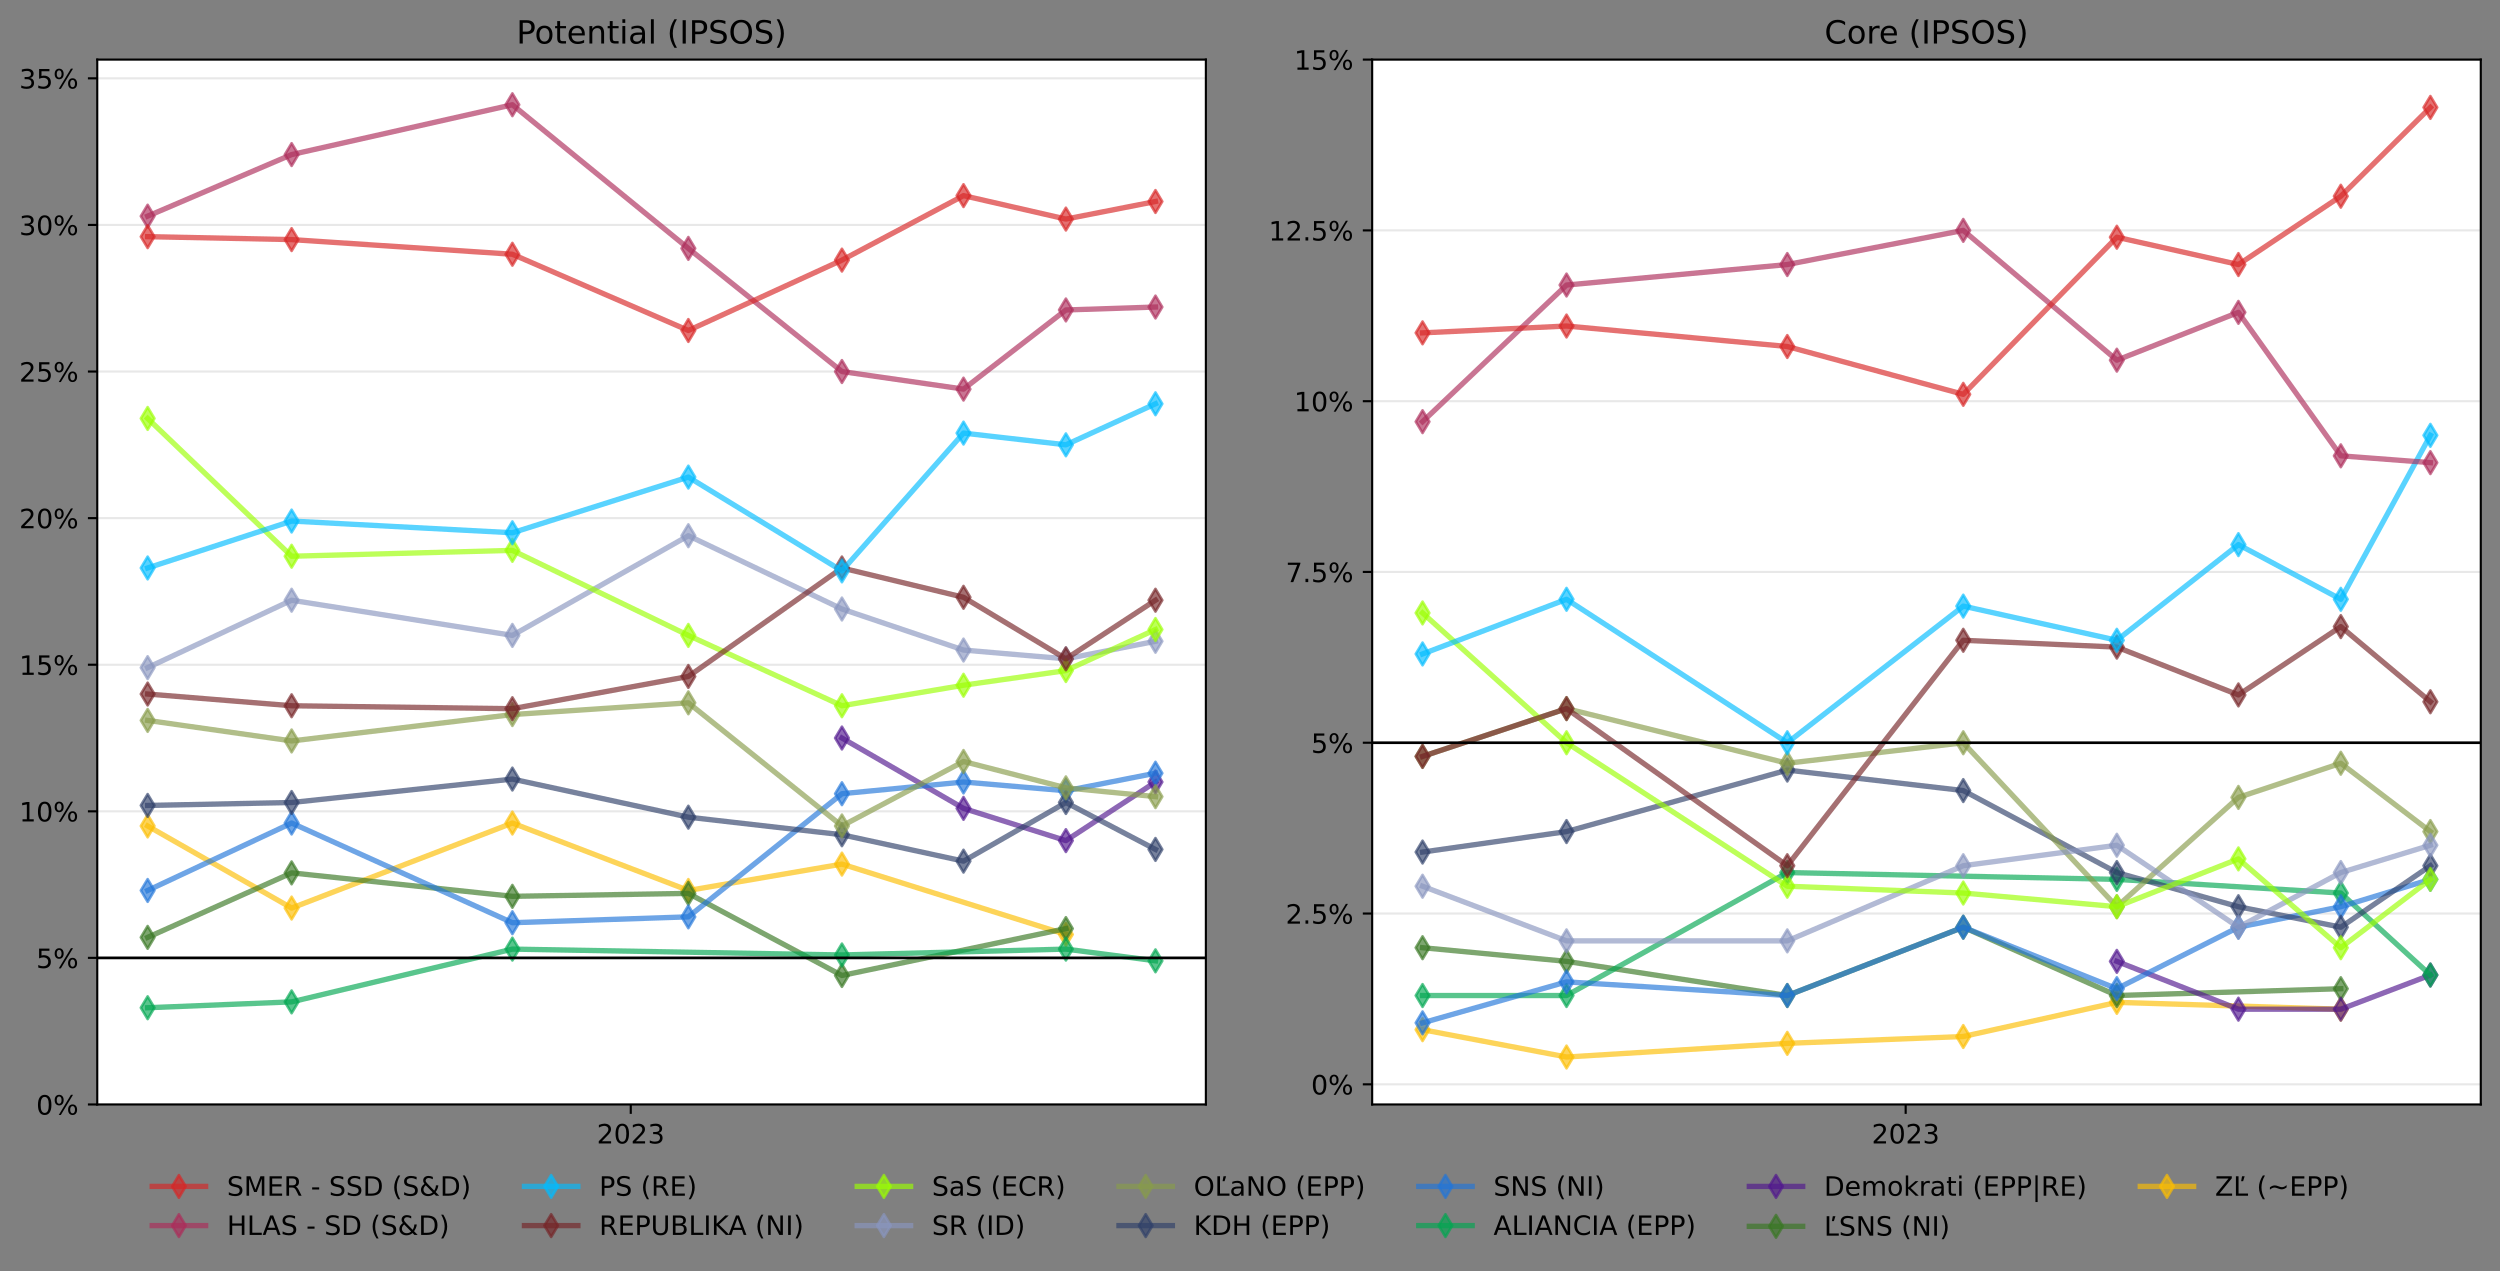 <?xml version="1.0" encoding="utf-8" standalone="no"?>
<!DOCTYPE svg PUBLIC "-//W3C//DTD SVG 1.1//EN"
  "http://www.w3.org/Graphics/SVG/1.1/DTD/svg11.dtd">
<!-- Created with matplotlib (https://matplotlib.org/) -->
<svg height="476.129pt" version="1.1" viewBox="0 0 936.427 476.129" width="936.427pt" xmlns="http://www.w3.org/2000/svg" xmlns:xlink="http://www.w3.org/1999/xlink">
 <rect x="0" y="0" width="936.427" height="476.129" fill="#808080" stroke="none"/>
 <defs>
  <style type="text/css">*{stroke-linecap:butt;stroke-linejoin:round;}</style>
 </defs>
 <g id="figure_1">
  <g id="patch_1">
   <path d="M 0 476.129 
L 936.427 476.129 
L 936.427 0 
L 0 0 
z
" style="fill:none;"/>
  </g>
  <g id="axes_1">
   <g id="patch_2">
    <path d="M 36.427 413.71 
L 451.682 413.71 
L 451.682 22.318 
L 36.427 22.318 
z
" style="fill:#ffffff;"/>
   </g>
   <g id="matplotlib.axis_1">
    <g id="xtick_1">
     <g id="line2d_1">
      <defs>
       <path d="M 0 0 
L 0 3.5 
" id="mce16c38b74" style="stroke:#000000;stroke-width:0.8;"/>
      </defs>
      <g>
       <use style="stroke:#000000;stroke-width:0.8;" x="236.265" xlink:href="#mce16c38b74" y="413.71"/>
      </g>
     </g>
     <g id="text_1">
      <!-- 2023 -->
      <g transform="translate(223.54 428.309)scale(0.1 -0.1)">
       <defs>
        <path d="M 19.188 8.297 
L 53.609 8.297 
L 53.609 0 
L 7.328 0 
L 7.328 8.297 
Q 12.938 14.109 22.625 23.891 
Q 32.328 33.688 34.812 36.531 
Q 39.547 41.844 41.422 45.531 
Q 43.312 49.219 43.312 52.781 
Q 43.312 58.594 39.234 62.25 
Q 35.156 65.922 28.609 65.922 
Q 23.969 65.922 18.812 64.312 
Q 13.672 62.703 7.812 59.422 
L 7.812 69.391 
Q 13.766 71.781 18.938 73 
Q 24.125 74.219 28.422 74.219 
Q 39.75 74.219 46.484 68.547 
Q 53.219 62.891 53.219 53.422 
Q 53.219 48.922 51.531 44.891 
Q 49.859 40.875 45.406 35.406 
Q 44.188 33.984 37.641 27.219 
Q 31.109 20.453 19.188 8.297 
z
" id="DejaVuSans-50"/>
        <path d="M 31.781 66.406 
Q 24.172 66.406 20.328 58.906 
Q 16.5 51.422 16.5 36.375 
Q 16.5 21.391 20.328 13.891 
Q 24.172 6.391 31.781 6.391 
Q 39.453 6.391 43.281 13.891 
Q 47.125 21.391 47.125 36.375 
Q 47.125 51.422 43.281 58.906 
Q 39.453 66.406 31.781 66.406 
z
M 31.781 74.219 
Q 44.047 74.219 50.516 64.516 
Q 56.984 54.828 56.984 36.375 
Q 56.984 17.969 50.516 8.266 
Q 44.047 -1.422 31.781 -1.422 
Q 19.531 -1.422 13.062 8.266 
Q 6.594 17.969 6.594 36.375 
Q 6.594 54.828 13.062 64.516 
Q 19.531 74.219 31.781 74.219 
z
" id="DejaVuSans-48"/>
        <path d="M 40.578 39.312 
Q 47.656 37.797 51.625 33 
Q 55.609 28.219 55.609 21.188 
Q 55.609 10.406 48.188 4.484 
Q 40.766 -1.422 27.094 -1.422 
Q 22.516 -1.422 17.656 -0.516 
Q 12.797 0.391 7.625 2.203 
L 7.625 11.719 
Q 11.719 9.328 16.594 8.109 
Q 21.484 6.891 26.812 6.891 
Q 36.078 6.891 40.938 10.547 
Q 45.797 14.203 45.797 21.188 
Q 45.797 27.641 41.281 31.266 
Q 36.766 34.906 28.719 34.906 
L 20.219 34.906 
L 20.219 43.016 
L 29.109 43.016 
Q 36.375 43.016 40.234 45.922 
Q 44.094 48.828 44.094 54.297 
Q 44.094 59.906 40.109 62.906 
Q 36.141 65.922 28.719 65.922 
Q 24.656 65.922 20.016 65.031 
Q 15.375 64.156 9.812 62.312 
L 9.812 71.094 
Q 15.438 72.656 20.344 73.438 
Q 25.25 74.219 29.594 74.219 
Q 40.828 74.219 47.359 69.109 
Q 53.906 64.016 53.906 55.328 
Q 53.906 49.266 50.438 45.094 
Q 46.969 40.922 40.578 39.312 
z
" id="DejaVuSans-51"/>
       </defs>
       <use xlink:href="#DejaVuSans-50"/>
       <use x="63.623" xlink:href="#DejaVuSans-48"/>
       <use x="127.246" xlink:href="#DejaVuSans-50"/>
       <use x="190.869" xlink:href="#DejaVuSans-51"/>
      </g>
     </g>
    </g>
   </g>
   <g id="matplotlib.axis_2">
    <g id="ytick_1">
     <g id="line2d_2">
      <path clip-path="url(#p9f6c8b293b)" d="M 36.427 413.71 
L 451.682 413.71 
" style="fill:none;stroke:#b0b0b0;stroke-linecap:square;stroke-opacity:0.3;stroke-width:0.8;"/>
     </g>
     <g id="line2d_3">
      <defs>
       <path d="M 0 0 
L -3.5 0 
" id="mf9d7725be8" style="stroke:#000000;stroke-width:0.8;"/>
      </defs>
      <g>
       <use style="stroke:#000000;stroke-width:0.8;" x="36.427" xlink:href="#mf9d7725be8" y="413.71"/>
      </g>
     </g>
     <g id="text_2">
      <!-- 0% -->
      <g transform="translate(13.562 417.509)scale(0.1 -0.1)">
       <defs>
        <path d="M 72.703 32.078 
Q 68.453 32.078 66.031 28.469 
Q 63.625 24.859 63.625 18.406 
Q 63.625 12.062 66.031 8.422 
Q 68.453 4.781 72.703 4.781 
Q 76.859 4.781 79.266 8.422 
Q 81.688 12.062 81.688 18.406 
Q 81.688 24.812 79.266 28.438 
Q 76.859 32.078 72.703 32.078 
z
M 72.703 38.281 
Q 80.422 38.281 84.953 32.906 
Q 89.5 27.547 89.5 18.406 
Q 89.5 9.281 84.938 3.922 
Q 80.375 -1.422 72.703 -1.422 
Q 64.891 -1.422 60.344 3.922 
Q 55.812 9.281 55.812 18.406 
Q 55.812 27.594 60.375 32.938 
Q 64.938 38.281 72.703 38.281 
z
M 22.312 68.016 
Q 18.109 68.016 15.688 64.375 
Q 13.281 60.75 13.281 54.391 
Q 13.281 47.953 15.672 44.328 
Q 18.062 40.719 22.312 40.719 
Q 26.562 40.719 28.969 44.328 
Q 31.391 47.953 31.391 54.391 
Q 31.391 60.688 28.953 64.344 
Q 26.516 68.016 22.312 68.016 
z
M 66.406 74.219 
L 74.219 74.219 
L 28.609 -1.422 
L 20.797 -1.422 
z
M 22.312 74.219 
Q 30.031 74.219 34.609 68.875 
Q 39.203 63.531 39.203 54.391 
Q 39.203 45.172 34.641 39.844 
Q 30.078 34.516 22.312 34.516 
Q 14.547 34.516 10.031 39.859 
Q 5.516 45.219 5.516 54.391 
Q 5.516 63.484 10.047 68.844 
Q 14.594 74.219 22.312 74.219 
z
" id="DejaVuSans-37"/>
       </defs>
       <use xlink:href="#DejaVuSans-48"/>
       <use x="63.623" xlink:href="#DejaVuSans-37"/>
      </g>
     </g>
    </g>
    <g id="ytick_2">
     <g id="line2d_4">
      <path clip-path="url(#p9f6c8b293b)" d="M 36.427 358.801 
L 451.682 358.801 
" style="fill:none;stroke:#b0b0b0;stroke-linecap:square;stroke-opacity:0.3;stroke-width:0.8;"/>
     </g>
     <g id="line2d_5">
      <g>
       <use style="stroke:#000000;stroke-width:0.8;" x="36.427" xlink:href="#mf9d7725be8" y="358.801"/>
      </g>
     </g>
     <g id="text_3">
      <!-- 5% -->
      <g transform="translate(13.562 362.6)scale(0.1 -0.1)">
       <defs>
        <path d="M 10.797 72.906 
L 49.516 72.906 
L 49.516 64.594 
L 19.828 64.594 
L 19.828 46.734 
Q 21.969 47.469 24.109 47.828 
Q 26.266 48.188 28.422 48.188 
Q 40.625 48.188 47.75 41.5 
Q 54.891 34.812 54.891 23.391 
Q 54.891 11.625 47.562 5.094 
Q 40.234 -1.422 26.906 -1.422 
Q 22.312 -1.422 17.547 -0.641 
Q 12.797 0.141 7.719 1.703 
L 7.719 11.625 
Q 12.109 9.234 16.797 8.062 
Q 21.484 6.891 26.703 6.891 
Q 35.156 6.891 40.078 11.328 
Q 45.016 15.766 45.016 23.391 
Q 45.016 31 40.078 35.438 
Q 35.156 39.891 26.703 39.891 
Q 22.75 39.891 18.812 39.016 
Q 14.891 38.141 10.797 36.281 
z
" id="DejaVuSans-53"/>
       </defs>
       <use xlink:href="#DejaVuSans-53"/>
       <use x="63.623" xlink:href="#DejaVuSans-37"/>
      </g>
     </g>
    </g>
    <g id="ytick_3">
     <g id="line2d_6">
      <path clip-path="url(#p9f6c8b293b)" d="M 36.427 303.892 
L 451.682 303.892 
" style="fill:none;stroke:#b0b0b0;stroke-linecap:square;stroke-opacity:0.3;stroke-width:0.8;"/>
     </g>
     <g id="line2d_7">
      <g>
       <use style="stroke:#000000;stroke-width:0.8;" x="36.427" xlink:href="#mf9d7725be8" y="303.892"/>
      </g>
     </g>
     <g id="text_4">
      <!-- 10% -->
      <g transform="translate(7.2 307.691)scale(0.1 -0.1)">
       <defs>
        <path d="M 12.406 8.297 
L 28.516 8.297 
L 28.516 63.922 
L 10.984 60.406 
L 10.984 69.391 
L 28.422 72.906 
L 38.281 72.906 
L 38.281 8.297 
L 54.391 8.297 
L 54.391 0 
L 12.406 0 
z
" id="DejaVuSans-49"/>
       </defs>
       <use xlink:href="#DejaVuSans-49"/>
       <use x="63.623" xlink:href="#DejaVuSans-48"/>
       <use x="127.246" xlink:href="#DejaVuSans-37"/>
      </g>
     </g>
    </g>
    <g id="ytick_4">
     <g id="line2d_8">
      <path clip-path="url(#p9f6c8b293b)" d="M 36.427 248.983 
L 451.682 248.983 
" style="fill:none;stroke:#b0b0b0;stroke-linecap:square;stroke-opacity:0.3;stroke-width:0.8;"/>
     </g>
     <g id="line2d_9">
      <g>
       <use style="stroke:#000000;stroke-width:0.8;" x="36.427" xlink:href="#mf9d7725be8" y="248.983"/>
      </g>
     </g>
     <g id="text_5">
      <!-- 15% -->
      <g transform="translate(7.2 252.782)scale(0.1 -0.1)">
       <use xlink:href="#DejaVuSans-49"/>
       <use x="63.623" xlink:href="#DejaVuSans-53"/>
       <use x="127.246" xlink:href="#DejaVuSans-37"/>
      </g>
     </g>
    </g>
    <g id="ytick_5">
     <g id="line2d_10">
      <path clip-path="url(#p9f6c8b293b)" d="M 36.427 194.074 
L 451.682 194.074 
" style="fill:none;stroke:#b0b0b0;stroke-linecap:square;stroke-opacity:0.3;stroke-width:0.8;"/>
     </g>
     <g id="line2d_11">
      <g>
       <use style="stroke:#000000;stroke-width:0.8;" x="36.427" xlink:href="#mf9d7725be8" y="194.074"/>
      </g>
     </g>
     <g id="text_6">
      <!-- 20% -->
      <g transform="translate(7.2 197.873)scale(0.1 -0.1)">
       <use xlink:href="#DejaVuSans-50"/>
       <use x="63.623" xlink:href="#DejaVuSans-48"/>
       <use x="127.246" xlink:href="#DejaVuSans-37"/>
      </g>
     </g>
    </g>
    <g id="ytick_6">
     <g id="line2d_12">
      <path clip-path="url(#p9f6c8b293b)" d="M 36.427 139.165 
L 451.682 139.165 
" style="fill:none;stroke:#b0b0b0;stroke-linecap:square;stroke-opacity:0.3;stroke-width:0.8;"/>
     </g>
     <g id="line2d_13">
      <g>
       <use style="stroke:#000000;stroke-width:0.8;" x="36.427" xlink:href="#mf9d7725be8" y="139.165"/>
      </g>
     </g>
     <g id="text_7">
      <!-- 25% -->
      <g transform="translate(7.2 142.964)scale(0.1 -0.1)">
       <use xlink:href="#DejaVuSans-50"/>
       <use x="63.623" xlink:href="#DejaVuSans-53"/>
       <use x="127.246" xlink:href="#DejaVuSans-37"/>
      </g>
     </g>
    </g>
    <g id="ytick_7">
     <g id="line2d_14">
      <path clip-path="url(#p9f6c8b293b)" d="M 36.427 84.256 
L 451.682 84.256 
" style="fill:none;stroke:#b0b0b0;stroke-linecap:square;stroke-opacity:0.3;stroke-width:0.8;"/>
     </g>
     <g id="line2d_15">
      <g>
       <use style="stroke:#000000;stroke-width:0.8;" x="36.427" xlink:href="#mf9d7725be8" y="84.256"/>
      </g>
     </g>
     <g id="text_8">
      <!-- 30% -->
      <g transform="translate(7.2 88.055)scale(0.1 -0.1)">
       <use xlink:href="#DejaVuSans-51"/>
       <use x="63.623" xlink:href="#DejaVuSans-48"/>
       <use x="127.246" xlink:href="#DejaVuSans-37"/>
      </g>
     </g>
    </g>
    <g id="ytick_8">
     <g id="line2d_16">
      <path clip-path="url(#p9f6c8b293b)" d="M 36.427 29.346 
L 451.682 29.346 
" style="fill:none;stroke:#b0b0b0;stroke-linecap:square;stroke-opacity:0.3;stroke-width:0.8;"/>
     </g>
     <g id="line2d_17">
      <g>
       <use style="stroke:#000000;stroke-width:0.8;" x="36.427" xlink:href="#mf9d7725be8" y="29.346"/>
      </g>
     </g>
     <g id="text_9">
      <!-- 35% -->
      <g transform="translate(7.2 33.146)scale(0.1 -0.1)">
       <use xlink:href="#DejaVuSans-51"/>
       <use x="63.623" xlink:href="#DejaVuSans-53"/>
       <use x="127.246" xlink:href="#DejaVuSans-37"/>
      </g>
     </g>
    </g>
   </g>
   <g id="line2d_18">
    <path clip-path="url(#p9f6c8b293b)" d="M 55.302 309.383 
L 109.231 340.132 
L 191.923 308.285 
L 257.836 333.543 
L 315.361 323.659 
L 399.251 350.016 
" style="fill:none;stroke:#fcbd00;stroke-linecap:square;stroke-opacity:0.65;stroke-width:2;"/>
    <defs>
     <path d="M 0 4.243 
L 2.546 0 
L 0 -4.243 
L -2.546 0 
z
" id="m1c7e92c35e" style="stroke:#fcbd00;stroke-linejoin:miter;stroke-opacity:0.65;"/>
    </defs>
    <g clip-path="url(#p9f6c8b293b)">
     <use style="fill:#fcbd00;fill-opacity:0.65;stroke:#fcbd00;stroke-linejoin:miter;stroke-opacity:0.65;" x="55.302" xlink:href="#m1c7e92c35e" y="309.383"/>
     <use style="fill:#fcbd00;fill-opacity:0.65;stroke:#fcbd00;stroke-linejoin:miter;stroke-opacity:0.65;" x="109.231" xlink:href="#m1c7e92c35e" y="340.132"/>
     <use style="fill:#fcbd00;fill-opacity:0.65;stroke:#fcbd00;stroke-linejoin:miter;stroke-opacity:0.65;" x="191.923" xlink:href="#m1c7e92c35e" y="308.285"/>
     <use style="fill:#fcbd00;fill-opacity:0.65;stroke:#fcbd00;stroke-linejoin:miter;stroke-opacity:0.65;" x="257.836" xlink:href="#m1c7e92c35e" y="333.543"/>
     <use style="fill:#fcbd00;fill-opacity:0.65;stroke:#fcbd00;stroke-linejoin:miter;stroke-opacity:0.65;" x="315.361" xlink:href="#m1c7e92c35e" y="323.659"/>
     <use style="fill:#fcbd00;fill-opacity:0.65;stroke:#fcbd00;stroke-linejoin:miter;stroke-opacity:0.65;" x="399.251" xlink:href="#m1c7e92c35e" y="350.016"/>
    </g>
   </g>
   <g id="line2d_19">
    <path clip-path="url(#p9f6c8b293b)" d="M 55.302 351.114 
L 109.231 326.954 
L 191.923 335.739 
L 257.836 334.641 
L 315.361 365.39 
L 399.251 347.819 
" style="fill:none;stroke:#387722;stroke-linecap:square;stroke-opacity:0.65;stroke-width:2;"/>
    <defs>
     <path d="M 0 4.243 
L 2.546 0 
L 0 -4.243 
L -2.546 0 
z
" id="m08d61c7230" style="stroke:#387722;stroke-linejoin:miter;stroke-opacity:0.65;"/>
    </defs>
    <g clip-path="url(#p9f6c8b293b)">
     <use style="fill:#387722;fill-opacity:0.65;stroke:#387722;stroke-linejoin:miter;stroke-opacity:0.65;" x="55.302" xlink:href="#m08d61c7230" y="351.114"/>
     <use style="fill:#387722;fill-opacity:0.65;stroke:#387722;stroke-linejoin:miter;stroke-opacity:0.65;" x="109.231" xlink:href="#m08d61c7230" y="326.954"/>
     <use style="fill:#387722;fill-opacity:0.65;stroke:#387722;stroke-linejoin:miter;stroke-opacity:0.65;" x="191.923" xlink:href="#m08d61c7230" y="335.739"/>
     <use style="fill:#387722;fill-opacity:0.65;stroke:#387722;stroke-linejoin:miter;stroke-opacity:0.65;" x="257.836" xlink:href="#m08d61c7230" y="334.641"/>
     <use style="fill:#387722;fill-opacity:0.65;stroke:#387722;stroke-linejoin:miter;stroke-opacity:0.65;" x="315.361" xlink:href="#m08d61c7230" y="365.39"/>
     <use style="fill:#387722;fill-opacity:0.65;stroke:#387722;stroke-linejoin:miter;stroke-opacity:0.65;" x="399.251" xlink:href="#m08d61c7230" y="347.819"/>
    </g>
   </g>
   <g id="line2d_20">
    <path clip-path="url(#p9f6c8b293b)" d="M 315.361 276.437 
L 360.901 302.794 
L 399.251 314.874 
L 432.807 292.91 
" style="fill:none;stroke:#50168e;stroke-linecap:square;stroke-opacity:0.65;stroke-width:2;"/>
    <defs>
     <path d="M 0 4.243 
L 2.546 0 
L 0 -4.243 
L -2.546 0 
z
" id="m7bfbb86bec" style="stroke:#50168e;stroke-linejoin:miter;stroke-opacity:0.65;"/>
    </defs>
    <g clip-path="url(#p9f6c8b293b)">
     <use style="fill:#50168e;fill-opacity:0.65;stroke:#50168e;stroke-linejoin:miter;stroke-opacity:0.65;" x="315.361" xlink:href="#m7bfbb86bec" y="276.437"/>
     <use style="fill:#50168e;fill-opacity:0.65;stroke:#50168e;stroke-linejoin:miter;stroke-opacity:0.65;" x="360.901" xlink:href="#m7bfbb86bec" y="302.794"/>
     <use style="fill:#50168e;fill-opacity:0.65;stroke:#50168e;stroke-linejoin:miter;stroke-opacity:0.65;" x="399.251" xlink:href="#m7bfbb86bec" y="314.874"/>
     <use style="fill:#50168e;fill-opacity:0.65;stroke:#50168e;stroke-linejoin:miter;stroke-opacity:0.65;" x="432.807" xlink:href="#m7bfbb86bec" y="292.91"/>
    </g>
   </g>
   <g id="line2d_21">
    <path clip-path="url(#p9f6c8b293b)" d="M 55.302 377.47 
L 109.231 375.274 
L 191.923 355.506 
L 315.361 357.703 
L 399.251 355.506 
L 432.807 359.899 
" style="fill:none;stroke:#00a650;stroke-linecap:square;stroke-opacity:0.65;stroke-width:2;"/>
    <defs>
     <path d="M 0 4.243 
L 2.546 0 
L 0 -4.243 
L -2.546 0 
z
" id="m080a364bbf" style="stroke:#00a650;stroke-linejoin:miter;stroke-opacity:0.65;"/>
    </defs>
    <g clip-path="url(#p9f6c8b293b)">
     <use style="fill:#00a650;fill-opacity:0.65;stroke:#00a650;stroke-linejoin:miter;stroke-opacity:0.65;" x="55.302" xlink:href="#m080a364bbf" y="377.47"/>
     <use style="fill:#00a650;fill-opacity:0.65;stroke:#00a650;stroke-linejoin:miter;stroke-opacity:0.65;" x="109.231" xlink:href="#m080a364bbf" y="375.274"/>
     <use style="fill:#00a650;fill-opacity:0.65;stroke:#00a650;stroke-linejoin:miter;stroke-opacity:0.65;" x="191.923" xlink:href="#m080a364bbf" y="355.506"/>
     <use style="fill:#00a650;fill-opacity:0.65;stroke:#00a650;stroke-linejoin:miter;stroke-opacity:0.65;" x="315.361" xlink:href="#m080a364bbf" y="357.703"/>
     <use style="fill:#00a650;fill-opacity:0.65;stroke:#00a650;stroke-linejoin:miter;stroke-opacity:0.65;" x="399.251" xlink:href="#m080a364bbf" y="355.506"/>
     <use style="fill:#00a650;fill-opacity:0.65;stroke:#00a650;stroke-linejoin:miter;stroke-opacity:0.65;" x="432.807" xlink:href="#m080a364bbf" y="359.899"/>
    </g>
   </g>
   <g id="line2d_22">
    <path clip-path="url(#p9f6c8b293b)" d="M 55.302 333.543 
L 109.231 308.285 
L 191.923 345.623 
L 257.836 343.426 
L 315.361 297.303 
L 360.901 292.91 
L 399.251 296.205 
L 432.807 289.616 
" style="fill:none;stroke:#2175d9;stroke-linecap:square;stroke-opacity:0.65;stroke-width:2;"/>
    <defs>
     <path d="M 0 4.243 
L 2.546 0 
L 0 -4.243 
L -2.546 0 
z
" id="md6fc863b5f" style="stroke:#2175d9;stroke-linejoin:miter;stroke-opacity:0.65;"/>
    </defs>
    <g clip-path="url(#p9f6c8b293b)">
     <use style="fill:#2175d9;fill-opacity:0.65;stroke:#2175d9;stroke-linejoin:miter;stroke-opacity:0.65;" x="55.302" xlink:href="#md6fc863b5f" y="333.543"/>
     <use style="fill:#2175d9;fill-opacity:0.65;stroke:#2175d9;stroke-linejoin:miter;stroke-opacity:0.65;" x="109.231" xlink:href="#md6fc863b5f" y="308.285"/>
     <use style="fill:#2175d9;fill-opacity:0.65;stroke:#2175d9;stroke-linejoin:miter;stroke-opacity:0.65;" x="191.923" xlink:href="#md6fc863b5f" y="345.623"/>
     <use style="fill:#2175d9;fill-opacity:0.65;stroke:#2175d9;stroke-linejoin:miter;stroke-opacity:0.65;" x="257.836" xlink:href="#md6fc863b5f" y="343.426"/>
     <use style="fill:#2175d9;fill-opacity:0.65;stroke:#2175d9;stroke-linejoin:miter;stroke-opacity:0.65;" x="315.361" xlink:href="#md6fc863b5f" y="297.303"/>
     <use style="fill:#2175d9;fill-opacity:0.65;stroke:#2175d9;stroke-linejoin:miter;stroke-opacity:0.65;" x="360.901" xlink:href="#md6fc863b5f" y="292.91"/>
     <use style="fill:#2175d9;fill-opacity:0.65;stroke:#2175d9;stroke-linejoin:miter;stroke-opacity:0.65;" x="399.251" xlink:href="#md6fc863b5f" y="296.205"/>
     <use style="fill:#2175d9;fill-opacity:0.65;stroke:#2175d9;stroke-linejoin:miter;stroke-opacity:0.65;" x="432.807" xlink:href="#md6fc863b5f" y="289.616"/>
    </g>
   </g>
   <g id="line2d_23">
    <path clip-path="url(#p9f6c8b293b)" d="M 55.302 301.696 
L 109.231 300.597 
L 191.923 291.812 
L 257.836 306.088 
L 315.361 312.677 
L 360.901 322.561 
L 399.251 300.597 
L 432.807 318.168 
" style="fill:none;stroke:#2f4069;stroke-linecap:square;stroke-opacity:0.65;stroke-width:2;"/>
    <defs>
     <path d="M 0 4.243 
L 2.546 0 
L 0 -4.243 
L -2.546 0 
z
" id="m13ad156011" style="stroke:#2f4069;stroke-linejoin:miter;stroke-opacity:0.65;"/>
    </defs>
    <g clip-path="url(#p9f6c8b293b)">
     <use style="fill:#2f4069;fill-opacity:0.65;stroke:#2f4069;stroke-linejoin:miter;stroke-opacity:0.65;" x="55.302" xlink:href="#m13ad156011" y="301.696"/>
     <use style="fill:#2f4069;fill-opacity:0.65;stroke:#2f4069;stroke-linejoin:miter;stroke-opacity:0.65;" x="109.231" xlink:href="#m13ad156011" y="300.597"/>
     <use style="fill:#2f4069;fill-opacity:0.65;stroke:#2f4069;stroke-linejoin:miter;stroke-opacity:0.65;" x="191.923" xlink:href="#m13ad156011" y="291.812"/>
     <use style="fill:#2f4069;fill-opacity:0.65;stroke:#2f4069;stroke-linejoin:miter;stroke-opacity:0.65;" x="257.836" xlink:href="#m13ad156011" y="306.088"/>
     <use style="fill:#2f4069;fill-opacity:0.65;stroke:#2f4069;stroke-linejoin:miter;stroke-opacity:0.65;" x="315.361" xlink:href="#m13ad156011" y="312.677"/>
     <use style="fill:#2f4069;fill-opacity:0.65;stroke:#2f4069;stroke-linejoin:miter;stroke-opacity:0.65;" x="360.901" xlink:href="#m13ad156011" y="322.561"/>
     <use style="fill:#2f4069;fill-opacity:0.65;stroke:#2f4069;stroke-linejoin:miter;stroke-opacity:0.65;" x="399.251" xlink:href="#m13ad156011" y="300.597"/>
     <use style="fill:#2f4069;fill-opacity:0.65;stroke:#2f4069;stroke-linejoin:miter;stroke-opacity:0.65;" x="432.807" xlink:href="#m13ad156011" y="318.168"/>
    </g>
   </g>
   <g id="line2d_24">
    <path clip-path="url(#p9f6c8b293b)" d="M 55.302 269.848 
L 109.231 277.536 
L 191.923 267.652 
L 257.836 263.259 
L 315.361 309.383 
L 360.901 285.223 
L 399.251 295.106 
L 432.807 298.401 
" style="fill:none;stroke:#889c4b;stroke-linecap:square;stroke-opacity:0.65;stroke-width:2;"/>
    <defs>
     <path d="M 0 4.243 
L 2.546 0 
L 0 -4.243 
L -2.546 0 
z
" id="m1d7900a415" style="stroke:#889c4b;stroke-linejoin:miter;stroke-opacity:0.65;"/>
    </defs>
    <g clip-path="url(#p9f6c8b293b)">
     <use style="fill:#889c4b;fill-opacity:0.65;stroke:#889c4b;stroke-linejoin:miter;stroke-opacity:0.65;" x="55.302" xlink:href="#m1d7900a415" y="269.848"/>
     <use style="fill:#889c4b;fill-opacity:0.65;stroke:#889c4b;stroke-linejoin:miter;stroke-opacity:0.65;" x="109.231" xlink:href="#m1d7900a415" y="277.536"/>
     <use style="fill:#889c4b;fill-opacity:0.65;stroke:#889c4b;stroke-linejoin:miter;stroke-opacity:0.65;" x="191.923" xlink:href="#m1d7900a415" y="267.652"/>
     <use style="fill:#889c4b;fill-opacity:0.65;stroke:#889c4b;stroke-linejoin:miter;stroke-opacity:0.65;" x="257.836" xlink:href="#m1d7900a415" y="263.259"/>
     <use style="fill:#889c4b;fill-opacity:0.65;stroke:#889c4b;stroke-linejoin:miter;stroke-opacity:0.65;" x="315.361" xlink:href="#m1d7900a415" y="309.383"/>
     <use style="fill:#889c4b;fill-opacity:0.65;stroke:#889c4b;stroke-linejoin:miter;stroke-opacity:0.65;" x="360.901" xlink:href="#m1d7900a415" y="285.223"/>
     <use style="fill:#889c4b;fill-opacity:0.65;stroke:#889c4b;stroke-linejoin:miter;stroke-opacity:0.65;" x="399.251" xlink:href="#m1d7900a415" y="295.106"/>
     <use style="fill:#889c4b;fill-opacity:0.65;stroke:#889c4b;stroke-linejoin:miter;stroke-opacity:0.65;" x="432.807" xlink:href="#m1d7900a415" y="298.401"/>
    </g>
   </g>
   <g id="line2d_25">
    <path clip-path="url(#p9f6c8b293b)" d="M 55.302 250.081 
L 109.231 224.823 
L 191.923 238.001 
L 257.836 200.663 
L 315.361 228.117 
L 360.901 243.492 
L 399.251 246.786 
L 432.807 240.197 
" style="fill:none;stroke:#8996bf;stroke-linecap:square;stroke-opacity:0.65;stroke-width:2;"/>
    <defs>
     <path d="M 0 4.243 
L 2.546 0 
L 0 -4.243 
L -2.546 0 
z
" id="mc48c420557" style="stroke:#8996bf;stroke-linejoin:miter;stroke-opacity:0.65;"/>
    </defs>
    <g clip-path="url(#p9f6c8b293b)">
     <use style="fill:#8996bf;fill-opacity:0.65;stroke:#8996bf;stroke-linejoin:miter;stroke-opacity:0.65;" x="55.302" xlink:href="#mc48c420557" y="250.081"/>
     <use style="fill:#8996bf;fill-opacity:0.65;stroke:#8996bf;stroke-linejoin:miter;stroke-opacity:0.65;" x="109.231" xlink:href="#mc48c420557" y="224.823"/>
     <use style="fill:#8996bf;fill-opacity:0.65;stroke:#8996bf;stroke-linejoin:miter;stroke-opacity:0.65;" x="191.923" xlink:href="#mc48c420557" y="238.001"/>
     <use style="fill:#8996bf;fill-opacity:0.65;stroke:#8996bf;stroke-linejoin:miter;stroke-opacity:0.65;" x="257.836" xlink:href="#mc48c420557" y="200.663"/>
     <use style="fill:#8996bf;fill-opacity:0.65;stroke:#8996bf;stroke-linejoin:miter;stroke-opacity:0.65;" x="315.361" xlink:href="#mc48c420557" y="228.117"/>
     <use style="fill:#8996bf;fill-opacity:0.65;stroke:#8996bf;stroke-linejoin:miter;stroke-opacity:0.65;" x="360.901" xlink:href="#mc48c420557" y="243.492"/>
     <use style="fill:#8996bf;fill-opacity:0.65;stroke:#8996bf;stroke-linejoin:miter;stroke-opacity:0.65;" x="399.251" xlink:href="#mc48c420557" y="246.786"/>
     <use style="fill:#8996bf;fill-opacity:0.65;stroke:#8996bf;stroke-linejoin:miter;stroke-opacity:0.65;" x="432.807" xlink:href="#mc48c420557" y="240.197"/>
    </g>
   </g>
   <g id="line2d_26">
    <path clip-path="url(#p9f6c8b293b)" d="M 55.302 156.736 
L 109.231 208.35 
L 191.923 206.154 
L 257.836 238.001 
L 315.361 264.357 
L 360.901 256.67 
L 399.251 251.179 
L 432.807 235.805 
" style="fill:none;stroke:#9aff01;stroke-linecap:square;stroke-opacity:0.65;stroke-width:2;"/>
    <defs>
     <path d="M 0 4.243 
L 2.546 0 
L 0 -4.243 
L -2.546 0 
z
" id="m99fccea48f" style="stroke:#9aff01;stroke-linejoin:miter;stroke-opacity:0.65;"/>
    </defs>
    <g clip-path="url(#p9f6c8b293b)">
     <use style="fill:#9aff01;fill-opacity:0.65;stroke:#9aff01;stroke-linejoin:miter;stroke-opacity:0.65;" x="55.302" xlink:href="#m99fccea48f" y="156.736"/>
     <use style="fill:#9aff01;fill-opacity:0.65;stroke:#9aff01;stroke-linejoin:miter;stroke-opacity:0.65;" x="109.231" xlink:href="#m99fccea48f" y="208.35"/>
     <use style="fill:#9aff01;fill-opacity:0.65;stroke:#9aff01;stroke-linejoin:miter;stroke-opacity:0.65;" x="191.923" xlink:href="#m99fccea48f" y="206.154"/>
     <use style="fill:#9aff01;fill-opacity:0.65;stroke:#9aff01;stroke-linejoin:miter;stroke-opacity:0.65;" x="257.836" xlink:href="#m99fccea48f" y="238.001"/>
     <use style="fill:#9aff01;fill-opacity:0.65;stroke:#9aff01;stroke-linejoin:miter;stroke-opacity:0.65;" x="315.361" xlink:href="#m99fccea48f" y="264.357"/>
     <use style="fill:#9aff01;fill-opacity:0.65;stroke:#9aff01;stroke-linejoin:miter;stroke-opacity:0.65;" x="360.901" xlink:href="#m99fccea48f" y="256.67"/>
     <use style="fill:#9aff01;fill-opacity:0.65;stroke:#9aff01;stroke-linejoin:miter;stroke-opacity:0.65;" x="399.251" xlink:href="#m99fccea48f" y="251.179"/>
     <use style="fill:#9aff01;fill-opacity:0.65;stroke:#9aff01;stroke-linejoin:miter;stroke-opacity:0.65;" x="432.807" xlink:href="#m99fccea48f" y="235.805"/>
    </g>
   </g>
   <g id="line2d_27">
    <path clip-path="url(#p9f6c8b293b)" d="M 55.302 259.965 
L 109.231 264.357 
L 191.923 265.456 
L 257.836 253.376 
L 315.361 212.743 
L 360.901 223.725 
L 399.251 246.786 
L 432.807 224.823 
" style="fill:none;stroke:#752427;stroke-linecap:square;stroke-opacity:0.65;stroke-width:2;"/>
    <defs>
     <path d="M 0 4.243 
L 2.546 0 
L 0 -4.243 
L -2.546 0 
z
" id="m5716715731" style="stroke:#752427;stroke-linejoin:miter;stroke-opacity:0.65;"/>
    </defs>
    <g clip-path="url(#p9f6c8b293b)">
     <use style="fill:#752427;fill-opacity:0.65;stroke:#752427;stroke-linejoin:miter;stroke-opacity:0.65;" x="55.302" xlink:href="#m5716715731" y="259.965"/>
     <use style="fill:#752427;fill-opacity:0.65;stroke:#752427;stroke-linejoin:miter;stroke-opacity:0.65;" x="109.231" xlink:href="#m5716715731" y="264.357"/>
     <use style="fill:#752427;fill-opacity:0.65;stroke:#752427;stroke-linejoin:miter;stroke-opacity:0.65;" x="191.923" xlink:href="#m5716715731" y="265.456"/>
     <use style="fill:#752427;fill-opacity:0.65;stroke:#752427;stroke-linejoin:miter;stroke-opacity:0.65;" x="257.836" xlink:href="#m5716715731" y="253.376"/>
     <use style="fill:#752427;fill-opacity:0.65;stroke:#752427;stroke-linejoin:miter;stroke-opacity:0.65;" x="315.361" xlink:href="#m5716715731" y="212.743"/>
     <use style="fill:#752427;fill-opacity:0.65;stroke:#752427;stroke-linejoin:miter;stroke-opacity:0.65;" x="360.901" xlink:href="#m5716715731" y="223.725"/>
     <use style="fill:#752427;fill-opacity:0.65;stroke:#752427;stroke-linejoin:miter;stroke-opacity:0.65;" x="399.251" xlink:href="#m5716715731" y="246.786"/>
     <use style="fill:#752427;fill-opacity:0.65;stroke:#752427;stroke-linejoin:miter;stroke-opacity:0.65;" x="432.807" xlink:href="#m5716715731" y="224.823"/>
    </g>
   </g>
   <g id="line2d_28">
    <path clip-path="url(#p9f6c8b293b)" d="M 55.302 212.743 
L 109.231 195.172 
L 191.923 199.565 
L 257.836 178.699 
L 315.361 213.841 
L 360.901 162.226 
L 399.251 166.619 
L 432.807 151.245 
" style="fill:none;stroke:#00bcff;stroke-linecap:square;stroke-opacity:0.65;stroke-width:2;"/>
    <defs>
     <path d="M 0 4.243 
L 2.546 0 
L 0 -4.243 
L -2.546 0 
z
" id="m93f89da3fa" style="stroke:#00bcff;stroke-linejoin:miter;stroke-opacity:0.65;"/>
    </defs>
    <g clip-path="url(#p9f6c8b293b)">
     <use style="fill:#00bcff;fill-opacity:0.65;stroke:#00bcff;stroke-linejoin:miter;stroke-opacity:0.65;" x="55.302" xlink:href="#m93f89da3fa" y="212.743"/>
     <use style="fill:#00bcff;fill-opacity:0.65;stroke:#00bcff;stroke-linejoin:miter;stroke-opacity:0.65;" x="109.231" xlink:href="#m93f89da3fa" y="195.172"/>
     <use style="fill:#00bcff;fill-opacity:0.65;stroke:#00bcff;stroke-linejoin:miter;stroke-opacity:0.65;" x="191.923" xlink:href="#m93f89da3fa" y="199.565"/>
     <use style="fill:#00bcff;fill-opacity:0.65;stroke:#00bcff;stroke-linejoin:miter;stroke-opacity:0.65;" x="257.836" xlink:href="#m93f89da3fa" y="178.699"/>
     <use style="fill:#00bcff;fill-opacity:0.65;stroke:#00bcff;stroke-linejoin:miter;stroke-opacity:0.65;" x="315.361" xlink:href="#m93f89da3fa" y="213.841"/>
     <use style="fill:#00bcff;fill-opacity:0.65;stroke:#00bcff;stroke-linejoin:miter;stroke-opacity:0.65;" x="360.901" xlink:href="#m93f89da3fa" y="162.226"/>
     <use style="fill:#00bcff;fill-opacity:0.65;stroke:#00bcff;stroke-linejoin:miter;stroke-opacity:0.65;" x="399.251" xlink:href="#m93f89da3fa" y="166.619"/>
     <use style="fill:#00bcff;fill-opacity:0.65;stroke:#00bcff;stroke-linejoin:miter;stroke-opacity:0.65;" x="432.807" xlink:href="#m93f89da3fa" y="151.245"/>
    </g>
   </g>
   <g id="line2d_29">
    <path clip-path="url(#p9f6c8b293b)" d="M 55.302 80.961 
L 109.231 57.899 
L 191.923 39.23 
L 257.836 93.041 
L 315.361 139.165 
L 360.901 145.754 
L 399.251 116.103 
L 432.807 115.005 
" style="fill:none;stroke:#ac2c5a;stroke-linecap:square;stroke-opacity:0.65;stroke-width:2;"/>
    <defs>
     <path d="M 0 4.243 
L 2.546 0 
L 0 -4.243 
L -2.546 0 
z
" id="m27e9811fab" style="stroke:#ac2c5a;stroke-linejoin:miter;stroke-opacity:0.65;"/>
    </defs>
    <g clip-path="url(#p9f6c8b293b)">
     <use style="fill:#ac2c5a;fill-opacity:0.65;stroke:#ac2c5a;stroke-linejoin:miter;stroke-opacity:0.65;" x="55.302" xlink:href="#m27e9811fab" y="80.961"/>
     <use style="fill:#ac2c5a;fill-opacity:0.65;stroke:#ac2c5a;stroke-linejoin:miter;stroke-opacity:0.65;" x="109.231" xlink:href="#m27e9811fab" y="57.899"/>
     <use style="fill:#ac2c5a;fill-opacity:0.65;stroke:#ac2c5a;stroke-linejoin:miter;stroke-opacity:0.65;" x="191.923" xlink:href="#m27e9811fab" y="39.23"/>
     <use style="fill:#ac2c5a;fill-opacity:0.65;stroke:#ac2c5a;stroke-linejoin:miter;stroke-opacity:0.65;" x="257.836" xlink:href="#m27e9811fab" y="93.041"/>
     <use style="fill:#ac2c5a;fill-opacity:0.65;stroke:#ac2c5a;stroke-linejoin:miter;stroke-opacity:0.65;" x="315.361" xlink:href="#m27e9811fab" y="139.165"/>
     <use style="fill:#ac2c5a;fill-opacity:0.65;stroke:#ac2c5a;stroke-linejoin:miter;stroke-opacity:0.65;" x="360.901" xlink:href="#m27e9811fab" y="145.754"/>
     <use style="fill:#ac2c5a;fill-opacity:0.65;stroke:#ac2c5a;stroke-linejoin:miter;stroke-opacity:0.65;" x="399.251" xlink:href="#m27e9811fab" y="116.103"/>
     <use style="fill:#ac2c5a;fill-opacity:0.65;stroke:#ac2c5a;stroke-linejoin:miter;stroke-opacity:0.65;" x="432.807" xlink:href="#m27e9811fab" y="115.005"/>
    </g>
   </g>
   <g id="line2d_30">
    <path clip-path="url(#p9f6c8b293b)" d="M 55.302 88.648 
L 109.231 89.746 
L 191.923 95.237 
L 257.836 123.79 
L 315.361 97.434 
L 360.901 73.274 
L 399.251 82.059 
L 432.807 75.47 
" style="fill:none;stroke:#d82626;stroke-linecap:square;stroke-opacity:0.65;stroke-width:2;"/>
    <defs>
     <path d="M 0 4.243 
L 2.546 0 
L 0 -4.243 
L -2.546 0 
z
" id="mf0c48834ef" style="stroke:#d82626;stroke-linejoin:miter;stroke-opacity:0.65;"/>
    </defs>
    <g clip-path="url(#p9f6c8b293b)">
     <use style="fill:#d82626;fill-opacity:0.65;stroke:#d82626;stroke-linejoin:miter;stroke-opacity:0.65;" x="55.302" xlink:href="#mf0c48834ef" y="88.648"/>
     <use style="fill:#d82626;fill-opacity:0.65;stroke:#d82626;stroke-linejoin:miter;stroke-opacity:0.65;" x="109.231" xlink:href="#mf0c48834ef" y="89.746"/>
     <use style="fill:#d82626;fill-opacity:0.65;stroke:#d82626;stroke-linejoin:miter;stroke-opacity:0.65;" x="191.923" xlink:href="#mf0c48834ef" y="95.237"/>
     <use style="fill:#d82626;fill-opacity:0.65;stroke:#d82626;stroke-linejoin:miter;stroke-opacity:0.65;" x="257.836" xlink:href="#mf0c48834ef" y="123.79"/>
     <use style="fill:#d82626;fill-opacity:0.65;stroke:#d82626;stroke-linejoin:miter;stroke-opacity:0.65;" x="315.361" xlink:href="#mf0c48834ef" y="97.434"/>
     <use style="fill:#d82626;fill-opacity:0.65;stroke:#d82626;stroke-linejoin:miter;stroke-opacity:0.65;" x="360.901" xlink:href="#mf0c48834ef" y="73.274"/>
     <use style="fill:#d82626;fill-opacity:0.65;stroke:#d82626;stroke-linejoin:miter;stroke-opacity:0.65;" x="399.251" xlink:href="#mf0c48834ef" y="82.059"/>
     <use style="fill:#d82626;fill-opacity:0.65;stroke:#d82626;stroke-linejoin:miter;stroke-opacity:0.65;" x="432.807" xlink:href="#mf0c48834ef" y="75.47"/>
    </g>
   </g>
   <g id="line2d_31">
    <path clip-path="url(#p9f6c8b293b)" d="M 36.427 358.801 
L 451.682 358.801 
" style="fill:none;stroke:#000000;stroke-linecap:square;"/>
   </g>
   <g id="patch_3">
    <path d="M 36.427 413.71 
L 36.427 22.318 
" style="fill:none;stroke:#000000;stroke-linecap:square;stroke-linejoin:miter;stroke-width:0.8;"/>
   </g>
   <g id="patch_4">
    <path d="M 451.682 413.71 
L 451.682 22.318 
" style="fill:none;stroke:#000000;stroke-linecap:square;stroke-linejoin:miter;stroke-width:0.8;"/>
   </g>
   <g id="patch_5">
    <path d="M 36.427 413.71 
L 451.682 413.71 
" style="fill:none;stroke:#000000;stroke-linecap:square;stroke-linejoin:miter;stroke-width:0.8;"/>
   </g>
   <g id="patch_6">
    <path d="M 36.427 22.318 
L 451.682 22.318 
" style="fill:none;stroke:#000000;stroke-linecap:square;stroke-linejoin:miter;stroke-width:0.8;"/>
   </g>
   <g id="text_10">
    <!-- Potential (IPSOS) -->
    <g transform="translate(193.456 16.318)scale(0.12 -0.12)">
     <defs>
      <path d="M 19.672 64.797 
L 19.672 37.406 
L 32.078 37.406 
Q 38.969 37.406 42.719 40.969 
Q 46.484 44.531 46.484 51.125 
Q 46.484 57.672 42.719 61.234 
Q 38.969 64.797 32.078 64.797 
z
M 9.812 72.906 
L 32.078 72.906 
Q 44.344 72.906 50.609 67.359 
Q 56.891 61.812 56.891 51.125 
Q 56.891 40.328 50.609 34.812 
Q 44.344 29.297 32.078 29.297 
L 19.672 29.297 
L 19.672 0 
L 9.812 0 
z
" id="DejaVuSans-80"/>
      <path d="M 30.609 48.391 
Q 23.391 48.391 19.188 42.75 
Q 14.984 37.109 14.984 27.297 
Q 14.984 17.484 19.156 11.844 
Q 23.344 6.203 30.609 6.203 
Q 37.797 6.203 41.984 11.859 
Q 46.188 17.531 46.188 27.297 
Q 46.188 37.016 41.984 42.703 
Q 37.797 48.391 30.609 48.391 
z
M 30.609 56 
Q 42.328 56 49.016 48.375 
Q 55.719 40.766 55.719 27.297 
Q 55.719 13.875 49.016 6.219 
Q 42.328 -1.422 30.609 -1.422 
Q 18.844 -1.422 12.172 6.219 
Q 5.516 13.875 5.516 27.297 
Q 5.516 40.766 12.172 48.375 
Q 18.844 56 30.609 56 
z
" id="DejaVuSans-111"/>
      <path d="M 18.312 70.219 
L 18.312 54.688 
L 36.812 54.688 
L 36.812 47.703 
L 18.312 47.703 
L 18.312 18.016 
Q 18.312 11.328 20.141 9.422 
Q 21.969 7.516 27.594 7.516 
L 36.812 7.516 
L 36.812 0 
L 27.594 0 
Q 17.188 0 13.234 3.875 
Q 9.281 7.766 9.281 18.016 
L 9.281 47.703 
L 2.688 47.703 
L 2.688 54.688 
L 9.281 54.688 
L 9.281 70.219 
z
" id="DejaVuSans-116"/>
      <path d="M 56.203 29.594 
L 56.203 25.203 
L 14.891 25.203 
Q 15.484 15.922 20.484 11.062 
Q 25.484 6.203 34.422 6.203 
Q 39.594 6.203 44.453 7.469 
Q 49.312 8.734 54.109 11.281 
L 54.109 2.781 
Q 49.266 0.734 44.188 -0.344 
Q 39.109 -1.422 33.891 -1.422 
Q 20.797 -1.422 13.156 6.188 
Q 5.516 13.812 5.516 26.812 
Q 5.516 40.234 12.766 48.109 
Q 20.016 56 32.328 56 
Q 43.359 56 49.781 48.891 
Q 56.203 41.797 56.203 29.594 
z
M 47.219 32.234 
Q 47.125 39.594 43.094 43.984 
Q 39.062 48.391 32.422 48.391 
Q 24.906 48.391 20.391 44.141 
Q 15.875 39.891 15.188 32.172 
z
" id="DejaVuSans-101"/>
      <path d="M 54.891 33.016 
L 54.891 0 
L 45.906 0 
L 45.906 32.719 
Q 45.906 40.484 42.875 44.328 
Q 39.844 48.188 33.797 48.188 
Q 26.516 48.188 22.312 43.547 
Q 18.109 38.922 18.109 30.906 
L 18.109 0 
L 9.078 0 
L 9.078 54.688 
L 18.109 54.688 
L 18.109 46.188 
Q 21.344 51.125 25.703 53.562 
Q 30.078 56 35.797 56 
Q 45.219 56 50.047 50.172 
Q 54.891 44.344 54.891 33.016 
z
" id="DejaVuSans-110"/>
      <path d="M 9.422 54.688 
L 18.406 54.688 
L 18.406 0 
L 9.422 0 
z
M 9.422 75.984 
L 18.406 75.984 
L 18.406 64.594 
L 9.422 64.594 
z
" id="DejaVuSans-105"/>
      <path d="M 34.281 27.484 
Q 23.391 27.484 19.188 25 
Q 14.984 22.516 14.984 16.5 
Q 14.984 11.719 18.141 8.906 
Q 21.297 6.109 26.703 6.109 
Q 34.188 6.109 38.703 11.406 
Q 43.219 16.703 43.219 25.484 
L 43.219 27.484 
z
M 52.203 31.203 
L 52.203 0 
L 43.219 0 
L 43.219 8.297 
Q 40.141 3.328 35.547 0.953 
Q 30.953 -1.422 24.312 -1.422 
Q 15.922 -1.422 10.953 3.297 
Q 6 8.016 6 15.922 
Q 6 25.141 12.172 29.828 
Q 18.359 34.516 30.609 34.516 
L 43.219 34.516 
L 43.219 35.406 
Q 43.219 41.609 39.141 45 
Q 35.062 48.391 27.688 48.391 
Q 23 48.391 18.547 47.266 
Q 14.109 46.141 10.016 43.891 
L 10.016 52.203 
Q 14.938 54.109 19.578 55.047 
Q 24.219 56 28.609 56 
Q 40.484 56 46.344 49.844 
Q 52.203 43.703 52.203 31.203 
z
" id="DejaVuSans-97"/>
      <path d="M 9.422 75.984 
L 18.406 75.984 
L 18.406 0 
L 9.422 0 
z
" id="DejaVuSans-108"/>
      <path id="DejaVuSans-32"/>
      <path d="M 31 75.875 
Q 24.469 64.656 21.281 53.656 
Q 18.109 42.672 18.109 31.391 
Q 18.109 20.125 21.312 9.062 
Q 24.516 -2 31 -13.188 
L 23.188 -13.188 
Q 15.875 -1.703 12.234 9.375 
Q 8.594 20.453 8.594 31.391 
Q 8.594 42.281 12.203 53.312 
Q 15.828 64.359 23.188 75.875 
z
" id="DejaVuSans-40"/>
      <path d="M 9.812 72.906 
L 19.672 72.906 
L 19.672 0 
L 9.812 0 
z
" id="DejaVuSans-73"/>
      <path d="M 53.516 70.516 
L 53.516 60.891 
Q 47.906 63.578 42.922 64.891 
Q 37.938 66.219 33.297 66.219 
Q 25.25 66.219 20.875 63.094 
Q 16.5 59.969 16.5 54.203 
Q 16.5 49.359 19.406 46.891 
Q 22.312 44.438 30.422 42.922 
L 36.375 41.703 
Q 47.406 39.594 52.656 34.297 
Q 57.906 29 57.906 20.125 
Q 57.906 9.516 50.797 4.047 
Q 43.703 -1.422 29.984 -1.422 
Q 24.812 -1.422 18.969 -0.25 
Q 13.141 0.922 6.891 3.219 
L 6.891 13.375 
Q 12.891 10.016 18.656 8.297 
Q 24.422 6.594 29.984 6.594 
Q 38.422 6.594 43.016 9.906 
Q 47.609 13.234 47.609 19.391 
Q 47.609 24.75 44.312 27.781 
Q 41.016 30.812 33.5 32.328 
L 27.484 33.5 
Q 16.453 35.688 11.516 40.375 
Q 6.594 45.062 6.594 53.422 
Q 6.594 63.094 13.406 68.656 
Q 20.219 74.219 32.172 74.219 
Q 37.312 74.219 42.625 73.281 
Q 47.953 72.359 53.516 70.516 
z
" id="DejaVuSans-83"/>
      <path d="M 39.406 66.219 
Q 28.656 66.219 22.328 58.203 
Q 16.016 50.203 16.016 36.375 
Q 16.016 22.609 22.328 14.594 
Q 28.656 6.594 39.406 6.594 
Q 50.141 6.594 56.422 14.594 
Q 62.703 22.609 62.703 36.375 
Q 62.703 50.203 56.422 58.203 
Q 50.141 66.219 39.406 66.219 
z
M 39.406 74.219 
Q 54.734 74.219 63.906 63.938 
Q 73.094 53.656 73.094 36.375 
Q 73.094 19.141 63.906 8.859 
Q 54.734 -1.422 39.406 -1.422 
Q 24.031 -1.422 14.812 8.828 
Q 5.609 19.094 5.609 36.375 
Q 5.609 53.656 14.812 63.938 
Q 24.031 74.219 39.406 74.219 
z
" id="DejaVuSans-79"/>
      <path d="M 8.016 75.875 
L 15.828 75.875 
Q 23.141 64.359 26.781 53.312 
Q 30.422 42.281 30.422 31.391 
Q 30.422 20.453 26.781 9.375 
Q 23.141 -1.703 15.828 -13.188 
L 8.016 -13.188 
Q 14.5 -2 17.703 9.062 
Q 20.906 20.125 20.906 31.391 
Q 20.906 42.672 17.703 53.656 
Q 14.5 64.656 8.016 75.875 
z
" id="DejaVuSans-41"/>
     </defs>
     <use xlink:href="#DejaVuSans-80"/>
     <use x="56.678" xlink:href="#DejaVuSans-111"/>
     <use x="117.859" xlink:href="#DejaVuSans-116"/>
     <use x="157.068" xlink:href="#DejaVuSans-101"/>
     <use x="218.592" xlink:href="#DejaVuSans-110"/>
     <use x="281.971" xlink:href="#DejaVuSans-116"/>
     <use x="321.18" xlink:href="#DejaVuSans-105"/>
     <use x="348.963" xlink:href="#DejaVuSans-97"/>
     <use x="410.242" xlink:href="#DejaVuSans-108"/>
     <use x="438.025" xlink:href="#DejaVuSans-32"/>
     <use x="469.812" xlink:href="#DejaVuSans-40"/>
     <use x="508.826" xlink:href="#DejaVuSans-73"/>
     <use x="538.318" xlink:href="#DejaVuSans-80"/>
     <use x="598.621" xlink:href="#DejaVuSans-83"/>
     <use x="662.098" xlink:href="#DejaVuSans-79"/>
     <use x="740.809" xlink:href="#DejaVuSans-83"/>
     <use x="804.285" xlink:href="#DejaVuSans-41"/>
    </g>
   </g>
  </g>
  <g id="axes_2">
   <g id="patch_7">
    <path d="M 513.971 413.71 
L 929.227 413.71 
L 929.227 22.318 
L 513.971 22.318 
z
" style="fill:#ffffff;"/>
   </g>
   <g id="matplotlib.axis_3">
    <g id="xtick_2">
     <g id="line2d_32">
      <g>
       <use style="stroke:#000000;stroke-width:0.8;" x="713.809" xlink:href="#mce16c38b74" y="413.71"/>
      </g>
     </g>
     <g id="text_11">
      <!-- 2023 -->
      <g transform="translate(701.084 428.309)scale(0.1 -0.1)">
       <use xlink:href="#DejaVuSans-50"/>
       <use x="63.623" xlink:href="#DejaVuSans-48"/>
       <use x="127.246" xlink:href="#DejaVuSans-50"/>
       <use x="190.869" xlink:href="#DejaVuSans-51"/>
      </g>
     </g>
    </g>
   </g>
   <g id="matplotlib.axis_4">
    <g id="ytick_9">
     <g id="line2d_33">
      <path clip-path="url(#p8aa2b8d382)" d="M 513.971 406.161 
L 929.227 406.161 
" style="fill:none;stroke:#b0b0b0;stroke-linecap:square;stroke-opacity:0.3;stroke-width:0.8;"/>
     </g>
     <g id="line2d_34">
      <g>
       <use style="stroke:#000000;stroke-width:0.8;" x="513.971" xlink:href="#mf9d7725be8" y="406.161"/>
      </g>
     </g>
     <g id="text_12">
      <!-- 0% -->
      <g transform="translate(491.107 409.96)scale(0.1 -0.1)">
       <use xlink:href="#DejaVuSans-48"/>
       <use x="63.623" xlink:href="#DejaVuSans-37"/>
      </g>
     </g>
    </g>
    <g id="ytick_10">
     <g id="line2d_35">
      <path clip-path="url(#p8aa2b8d382)" d="M 513.971 342.187 
L 929.227 342.187 
" style="fill:none;stroke:#b0b0b0;stroke-linecap:square;stroke-opacity:0.3;stroke-width:0.8;"/>
     </g>
     <g id="line2d_36">
      <g>
       <use style="stroke:#000000;stroke-width:0.8;" x="513.971" xlink:href="#mf9d7725be8" y="342.187"/>
      </g>
     </g>
     <g id="text_13">
      <!-- 2.5% -->
      <g transform="translate(481.566 345.987)scale(0.1 -0.1)">
       <defs>
        <path d="M 10.688 12.406 
L 21 12.406 
L 21 0 
L 10.688 0 
z
" id="DejaVuSans-46"/>
       </defs>
       <use xlink:href="#DejaVuSans-50"/>
       <use x="63.623" xlink:href="#DejaVuSans-46"/>
       <use x="95.41" xlink:href="#DejaVuSans-53"/>
       <use x="159.033" xlink:href="#DejaVuSans-37"/>
      </g>
     </g>
    </g>
    <g id="ytick_11">
     <g id="line2d_37">
      <path clip-path="url(#p8aa2b8d382)" d="M 513.971 278.214 
L 929.227 278.214 
" style="fill:none;stroke:#b0b0b0;stroke-linecap:square;stroke-opacity:0.3;stroke-width:0.8;"/>
     </g>
     <g id="line2d_38">
      <g>
       <use style="stroke:#000000;stroke-width:0.8;" x="513.971" xlink:href="#mf9d7725be8" y="278.214"/>
      </g>
     </g>
     <g id="text_14">
      <!-- 5% -->
      <g transform="translate(491.107 282.013)scale(0.1 -0.1)">
       <use xlink:href="#DejaVuSans-53"/>
       <use x="63.623" xlink:href="#DejaVuSans-37"/>
      </g>
     </g>
    </g>
    <g id="ytick_12">
     <g id="line2d_39">
      <path clip-path="url(#p8aa2b8d382)" d="M 513.971 214.24 
L 929.227 214.24 
" style="fill:none;stroke:#b0b0b0;stroke-linecap:square;stroke-opacity:0.3;stroke-width:0.8;"/>
     </g>
     <g id="line2d_40">
      <g>
       <use style="stroke:#000000;stroke-width:0.8;" x="513.971" xlink:href="#mf9d7725be8" y="214.24"/>
      </g>
     </g>
     <g id="text_15">
      <!-- 7.5% -->
      <g transform="translate(481.566 218.039)scale(0.1 -0.1)">
       <defs>
        <path d="M 8.203 72.906 
L 55.078 72.906 
L 55.078 68.703 
L 28.609 0 
L 18.312 0 
L 43.219 64.594 
L 8.203 64.594 
z
" id="DejaVuSans-55"/>
       </defs>
       <use xlink:href="#DejaVuSans-55"/>
       <use x="63.623" xlink:href="#DejaVuSans-46"/>
       <use x="95.41" xlink:href="#DejaVuSans-53"/>
       <use x="159.033" xlink:href="#DejaVuSans-37"/>
      </g>
     </g>
    </g>
    <g id="ytick_13">
     <g id="line2d_41">
      <path clip-path="url(#p8aa2b8d382)" d="M 513.971 150.266 
L 929.227 150.266 
" style="fill:none;stroke:#b0b0b0;stroke-linecap:square;stroke-opacity:0.3;stroke-width:0.8;"/>
     </g>
     <g id="line2d_42">
      <g>
       <use style="stroke:#000000;stroke-width:0.8;" x="513.971" xlink:href="#mf9d7725be8" y="150.266"/>
      </g>
     </g>
     <g id="text_16">
      <!-- 10% -->
      <g transform="translate(484.744 154.065)scale(0.1 -0.1)">
       <use xlink:href="#DejaVuSans-49"/>
       <use x="63.623" xlink:href="#DejaVuSans-48"/>
       <use x="127.246" xlink:href="#DejaVuSans-37"/>
      </g>
     </g>
    </g>
    <g id="ytick_14">
     <g id="line2d_43">
      <path clip-path="url(#p8aa2b8d382)" d="M 513.971 86.292 
L 929.227 86.292 
" style="fill:none;stroke:#b0b0b0;stroke-linecap:square;stroke-opacity:0.3;stroke-width:0.8;"/>
     </g>
     <g id="line2d_44">
      <g>
       <use style="stroke:#000000;stroke-width:0.8;" x="513.971" xlink:href="#mf9d7725be8" y="86.292"/>
      </g>
     </g>
     <g id="text_17">
      <!-- 12.5% -->
      <g transform="translate(475.204 90.091)scale(0.1 -0.1)">
       <use xlink:href="#DejaVuSans-49"/>
       <use x="63.623" xlink:href="#DejaVuSans-50"/>
       <use x="127.246" xlink:href="#DejaVuSans-46"/>
       <use x="159.033" xlink:href="#DejaVuSans-53"/>
       <use x="222.656" xlink:href="#DejaVuSans-37"/>
      </g>
     </g>
    </g>
    <g id="ytick_15">
     <g id="line2d_45">
      <path clip-path="url(#p8aa2b8d382)" d="M 513.971 22.318 
L 929.227 22.318 
" style="fill:none;stroke:#b0b0b0;stroke-linecap:square;stroke-opacity:0.3;stroke-width:0.8;"/>
     </g>
     <g id="line2d_46">
      <g>
       <use style="stroke:#000000;stroke-width:0.8;" x="513.971" xlink:href="#mf9d7725be8" y="22.318"/>
      </g>
     </g>
     <g id="text_18">
      <!-- 15% -->
      <g transform="translate(484.744 26.117)scale(0.1 -0.1)">
       <use xlink:href="#DejaVuSans-49"/>
       <use x="63.623" xlink:href="#DejaVuSans-53"/>
       <use x="127.246" xlink:href="#DejaVuSans-37"/>
      </g>
     </g>
    </g>
   </g>
   <g id="line2d_47">
    <path clip-path="url(#p8aa2b8d382)" d="M 532.846 385.69 
L 586.775 395.925 
L 669.467 390.807 
L 735.381 388.249 
L 792.905 375.454 
L 876.795 378.013 
" style="fill:none;stroke:#fcbd00;stroke-linecap:square;stroke-opacity:0.65;stroke-width:2;"/>
    <g clip-path="url(#p8aa2b8d382)">
     <use style="fill:#fcbd00;fill-opacity:0.65;stroke:#fcbd00;stroke-linejoin:miter;stroke-opacity:0.65;" x="532.846" xlink:href="#m1c7e92c35e" y="385.69"/>
     <use style="fill:#fcbd00;fill-opacity:0.65;stroke:#fcbd00;stroke-linejoin:miter;stroke-opacity:0.65;" x="586.775" xlink:href="#m1c7e92c35e" y="395.925"/>
     <use style="fill:#fcbd00;fill-opacity:0.65;stroke:#fcbd00;stroke-linejoin:miter;stroke-opacity:0.65;" x="669.467" xlink:href="#m1c7e92c35e" y="390.807"/>
     <use style="fill:#fcbd00;fill-opacity:0.65;stroke:#fcbd00;stroke-linejoin:miter;stroke-opacity:0.65;" x="735.381" xlink:href="#m1c7e92c35e" y="388.249"/>
     <use style="fill:#fcbd00;fill-opacity:0.65;stroke:#fcbd00;stroke-linejoin:miter;stroke-opacity:0.65;" x="792.905" xlink:href="#m1c7e92c35e" y="375.454"/>
     <use style="fill:#fcbd00;fill-opacity:0.65;stroke:#fcbd00;stroke-linejoin:miter;stroke-opacity:0.65;" x="876.795" xlink:href="#m1c7e92c35e" y="378.013"/>
    </g>
   </g>
   <g id="line2d_48">
    <path clip-path="url(#p8aa2b8d382)" d="M 532.846 354.982 
L 586.775 360.1 
L 669.467 372.895 
L 735.381 347.305 
L 792.905 372.895 
L 876.795 370.336 
" style="fill:none;stroke:#387722;stroke-linecap:square;stroke-opacity:0.65;stroke-width:2;"/>
    <g clip-path="url(#p8aa2b8d382)">
     <use style="fill:#387722;fill-opacity:0.65;stroke:#387722;stroke-linejoin:miter;stroke-opacity:0.65;" x="532.846" xlink:href="#m08d61c7230" y="354.982"/>
     <use style="fill:#387722;fill-opacity:0.65;stroke:#387722;stroke-linejoin:miter;stroke-opacity:0.65;" x="586.775" xlink:href="#m08d61c7230" y="360.1"/>
     <use style="fill:#387722;fill-opacity:0.65;stroke:#387722;stroke-linejoin:miter;stroke-opacity:0.65;" x="669.467" xlink:href="#m08d61c7230" y="372.895"/>
     <use style="fill:#387722;fill-opacity:0.65;stroke:#387722;stroke-linejoin:miter;stroke-opacity:0.65;" x="735.381" xlink:href="#m08d61c7230" y="347.305"/>
     <use style="fill:#387722;fill-opacity:0.65;stroke:#387722;stroke-linejoin:miter;stroke-opacity:0.65;" x="792.905" xlink:href="#m08d61c7230" y="372.895"/>
     <use style="fill:#387722;fill-opacity:0.65;stroke:#387722;stroke-linejoin:miter;stroke-opacity:0.65;" x="876.795" xlink:href="#m08d61c7230" y="370.336"/>
    </g>
   </g>
   <g id="line2d_49">
    <path clip-path="url(#p8aa2b8d382)" d="M 792.905 360.1 
L 838.446 378.013 
L 876.795 378.013 
L 910.351 365.218 
" style="fill:none;stroke:#50168e;stroke-linecap:square;stroke-opacity:0.65;stroke-width:2;"/>
    <g clip-path="url(#p8aa2b8d382)">
     <use style="fill:#50168e;fill-opacity:0.65;stroke:#50168e;stroke-linejoin:miter;stroke-opacity:0.65;" x="792.905" xlink:href="#m7bfbb86bec" y="360.1"/>
     <use style="fill:#50168e;fill-opacity:0.65;stroke:#50168e;stroke-linejoin:miter;stroke-opacity:0.65;" x="838.446" xlink:href="#m7bfbb86bec" y="378.013"/>
     <use style="fill:#50168e;fill-opacity:0.65;stroke:#50168e;stroke-linejoin:miter;stroke-opacity:0.65;" x="876.795" xlink:href="#m7bfbb86bec" y="378.013"/>
     <use style="fill:#50168e;fill-opacity:0.65;stroke:#50168e;stroke-linejoin:miter;stroke-opacity:0.65;" x="910.351" xlink:href="#m7bfbb86bec" y="365.218"/>
    </g>
   </g>
   <g id="line2d_50">
    <path clip-path="url(#p8aa2b8d382)" d="M 532.846 372.895 
L 586.775 372.895 
L 669.467 326.834 
L 792.905 329.393 
L 876.795 334.511 
L 910.351 365.218 
" style="fill:none;stroke:#00a650;stroke-linecap:square;stroke-opacity:0.65;stroke-width:2;"/>
    <g clip-path="url(#p8aa2b8d382)">
     <use style="fill:#00a650;fill-opacity:0.65;stroke:#00a650;stroke-linejoin:miter;stroke-opacity:0.65;" x="532.846" xlink:href="#m080a364bbf" y="372.895"/>
     <use style="fill:#00a650;fill-opacity:0.65;stroke:#00a650;stroke-linejoin:miter;stroke-opacity:0.65;" x="586.775" xlink:href="#m080a364bbf" y="372.895"/>
     <use style="fill:#00a650;fill-opacity:0.65;stroke:#00a650;stroke-linejoin:miter;stroke-opacity:0.65;" x="669.467" xlink:href="#m080a364bbf" y="326.834"/>
     <use style="fill:#00a650;fill-opacity:0.65;stroke:#00a650;stroke-linejoin:miter;stroke-opacity:0.65;" x="792.905" xlink:href="#m080a364bbf" y="329.393"/>
     <use style="fill:#00a650;fill-opacity:0.65;stroke:#00a650;stroke-linejoin:miter;stroke-opacity:0.65;" x="876.795" xlink:href="#m080a364bbf" y="334.511"/>
     <use style="fill:#00a650;fill-opacity:0.65;stroke:#00a650;stroke-linejoin:miter;stroke-opacity:0.65;" x="910.351" xlink:href="#m080a364bbf" y="365.218"/>
    </g>
   </g>
   <g id="line2d_51">
    <path clip-path="url(#p8aa2b8d382)" d="M 532.846 383.131 
L 586.775 367.777 
L 669.467 372.895 
L 735.381 347.305 
L 792.905 370.336 
L 838.446 347.305 
L 876.795 339.628 
L 910.351 329.393 
" style="fill:none;stroke:#2175d9;stroke-linecap:square;stroke-opacity:0.65;stroke-width:2;"/>
    <g clip-path="url(#p8aa2b8d382)">
     <use style="fill:#2175d9;fill-opacity:0.65;stroke:#2175d9;stroke-linejoin:miter;stroke-opacity:0.65;" x="532.846" xlink:href="#md6fc863b5f" y="383.131"/>
     <use style="fill:#2175d9;fill-opacity:0.65;stroke:#2175d9;stroke-linejoin:miter;stroke-opacity:0.65;" x="586.775" xlink:href="#md6fc863b5f" y="367.777"/>
     <use style="fill:#2175d9;fill-opacity:0.65;stroke:#2175d9;stroke-linejoin:miter;stroke-opacity:0.65;" x="669.467" xlink:href="#md6fc863b5f" y="372.895"/>
     <use style="fill:#2175d9;fill-opacity:0.65;stroke:#2175d9;stroke-linejoin:miter;stroke-opacity:0.65;" x="735.381" xlink:href="#md6fc863b5f" y="347.305"/>
     <use style="fill:#2175d9;fill-opacity:0.65;stroke:#2175d9;stroke-linejoin:miter;stroke-opacity:0.65;" x="792.905" xlink:href="#md6fc863b5f" y="370.336"/>
     <use style="fill:#2175d9;fill-opacity:0.65;stroke:#2175d9;stroke-linejoin:miter;stroke-opacity:0.65;" x="838.446" xlink:href="#md6fc863b5f" y="347.305"/>
     <use style="fill:#2175d9;fill-opacity:0.65;stroke:#2175d9;stroke-linejoin:miter;stroke-opacity:0.65;" x="876.795" xlink:href="#md6fc863b5f" y="339.628"/>
     <use style="fill:#2175d9;fill-opacity:0.65;stroke:#2175d9;stroke-linejoin:miter;stroke-opacity:0.65;" x="910.351" xlink:href="#md6fc863b5f" y="329.393"/>
    </g>
   </g>
   <g id="line2d_52">
    <path clip-path="url(#p8aa2b8d382)" d="M 532.846 319.157 
L 586.775 311.48 
L 669.467 288.449 
L 735.381 296.126 
L 792.905 326.834 
L 838.446 339.628 
L 876.795 347.305 
L 910.351 324.275 
" style="fill:none;stroke:#2f4069;stroke-linecap:square;stroke-opacity:0.65;stroke-width:2;"/>
    <g clip-path="url(#p8aa2b8d382)">
     <use style="fill:#2f4069;fill-opacity:0.65;stroke:#2f4069;stroke-linejoin:miter;stroke-opacity:0.65;" x="532.846" xlink:href="#m13ad156011" y="319.157"/>
     <use style="fill:#2f4069;fill-opacity:0.65;stroke:#2f4069;stroke-linejoin:miter;stroke-opacity:0.65;" x="586.775" xlink:href="#m13ad156011" y="311.48"/>
     <use style="fill:#2f4069;fill-opacity:0.65;stroke:#2f4069;stroke-linejoin:miter;stroke-opacity:0.65;" x="669.467" xlink:href="#m13ad156011" y="288.449"/>
     <use style="fill:#2f4069;fill-opacity:0.65;stroke:#2f4069;stroke-linejoin:miter;stroke-opacity:0.65;" x="735.381" xlink:href="#m13ad156011" y="296.126"/>
     <use style="fill:#2f4069;fill-opacity:0.65;stroke:#2f4069;stroke-linejoin:miter;stroke-opacity:0.65;" x="792.905" xlink:href="#m13ad156011" y="326.834"/>
     <use style="fill:#2f4069;fill-opacity:0.65;stroke:#2f4069;stroke-linejoin:miter;stroke-opacity:0.65;" x="838.446" xlink:href="#m13ad156011" y="339.628"/>
     <use style="fill:#2f4069;fill-opacity:0.65;stroke:#2f4069;stroke-linejoin:miter;stroke-opacity:0.65;" x="876.795" xlink:href="#m13ad156011" y="347.305"/>
     <use style="fill:#2f4069;fill-opacity:0.65;stroke:#2f4069;stroke-linejoin:miter;stroke-opacity:0.65;" x="910.351" xlink:href="#m13ad156011" y="324.275"/>
    </g>
   </g>
   <g id="line2d_53">
    <path clip-path="url(#p8aa2b8d382)" d="M 532.846 283.331 
L 586.775 265.419 
L 669.467 285.89 
L 735.381 278.214 
L 792.905 339.628 
L 838.446 298.685 
L 876.795 285.89 
L 910.351 311.48 
" style="fill:none;stroke:#889c4b;stroke-linecap:square;stroke-opacity:0.65;stroke-width:2;"/>
    <g clip-path="url(#p8aa2b8d382)">
     <use style="fill:#889c4b;fill-opacity:0.65;stroke:#889c4b;stroke-linejoin:miter;stroke-opacity:0.65;" x="532.846" xlink:href="#m1d7900a415" y="283.331"/>
     <use style="fill:#889c4b;fill-opacity:0.65;stroke:#889c4b;stroke-linejoin:miter;stroke-opacity:0.65;" x="586.775" xlink:href="#m1d7900a415" y="265.419"/>
     <use style="fill:#889c4b;fill-opacity:0.65;stroke:#889c4b;stroke-linejoin:miter;stroke-opacity:0.65;" x="669.467" xlink:href="#m1d7900a415" y="285.89"/>
     <use style="fill:#889c4b;fill-opacity:0.65;stroke:#889c4b;stroke-linejoin:miter;stroke-opacity:0.65;" x="735.381" xlink:href="#m1d7900a415" y="278.214"/>
     <use style="fill:#889c4b;fill-opacity:0.65;stroke:#889c4b;stroke-linejoin:miter;stroke-opacity:0.65;" x="792.905" xlink:href="#m1d7900a415" y="339.628"/>
     <use style="fill:#889c4b;fill-opacity:0.65;stroke:#889c4b;stroke-linejoin:miter;stroke-opacity:0.65;" x="838.446" xlink:href="#m1d7900a415" y="298.685"/>
     <use style="fill:#889c4b;fill-opacity:0.65;stroke:#889c4b;stroke-linejoin:miter;stroke-opacity:0.65;" x="876.795" xlink:href="#m1d7900a415" y="285.89"/>
     <use style="fill:#889c4b;fill-opacity:0.65;stroke:#889c4b;stroke-linejoin:miter;stroke-opacity:0.65;" x="910.351" xlink:href="#m1d7900a415" y="311.48"/>
    </g>
   </g>
   <g id="line2d_54">
    <path clip-path="url(#p8aa2b8d382)" d="M 532.846 331.952 
L 586.775 352.423 
L 669.467 352.423 
L 735.381 324.275 
L 792.905 316.598 
L 838.446 347.305 
L 876.795 326.834 
L 910.351 316.598 
" style="fill:none;stroke:#8996bf;stroke-linecap:square;stroke-opacity:0.65;stroke-width:2;"/>
    <g clip-path="url(#p8aa2b8d382)">
     <use style="fill:#8996bf;fill-opacity:0.65;stroke:#8996bf;stroke-linejoin:miter;stroke-opacity:0.65;" x="532.846" xlink:href="#mc48c420557" y="331.952"/>
     <use style="fill:#8996bf;fill-opacity:0.65;stroke:#8996bf;stroke-linejoin:miter;stroke-opacity:0.65;" x="586.775" xlink:href="#mc48c420557" y="352.423"/>
     <use style="fill:#8996bf;fill-opacity:0.65;stroke:#8996bf;stroke-linejoin:miter;stroke-opacity:0.65;" x="669.467" xlink:href="#mc48c420557" y="352.423"/>
     <use style="fill:#8996bf;fill-opacity:0.65;stroke:#8996bf;stroke-linejoin:miter;stroke-opacity:0.65;" x="735.381" xlink:href="#mc48c420557" y="324.275"/>
     <use style="fill:#8996bf;fill-opacity:0.65;stroke:#8996bf;stroke-linejoin:miter;stroke-opacity:0.65;" x="792.905" xlink:href="#mc48c420557" y="316.598"/>
     <use style="fill:#8996bf;fill-opacity:0.65;stroke:#8996bf;stroke-linejoin:miter;stroke-opacity:0.65;" x="838.446" xlink:href="#mc48c420557" y="347.305"/>
     <use style="fill:#8996bf;fill-opacity:0.65;stroke:#8996bf;stroke-linejoin:miter;stroke-opacity:0.65;" x="876.795" xlink:href="#mc48c420557" y="326.834"/>
     <use style="fill:#8996bf;fill-opacity:0.65;stroke:#8996bf;stroke-linejoin:miter;stroke-opacity:0.65;" x="910.351" xlink:href="#mc48c420557" y="316.598"/>
    </g>
   </g>
   <g id="line2d_55">
    <path clip-path="url(#p8aa2b8d382)" d="M 532.846 229.593 
L 586.775 278.214 
L 669.467 331.952 
L 735.381 334.511 
L 792.905 339.628 
L 838.446 321.716 
L 876.795 354.982 
L 910.351 329.393 
" style="fill:none;stroke:#9aff01;stroke-linecap:square;stroke-opacity:0.65;stroke-width:2;"/>
    <g clip-path="url(#p8aa2b8d382)">
     <use style="fill:#9aff01;fill-opacity:0.65;stroke:#9aff01;stroke-linejoin:miter;stroke-opacity:0.65;" x="532.846" xlink:href="#m99fccea48f" y="229.593"/>
     <use style="fill:#9aff01;fill-opacity:0.65;stroke:#9aff01;stroke-linejoin:miter;stroke-opacity:0.65;" x="586.775" xlink:href="#m99fccea48f" y="278.214"/>
     <use style="fill:#9aff01;fill-opacity:0.65;stroke:#9aff01;stroke-linejoin:miter;stroke-opacity:0.65;" x="669.467" xlink:href="#m99fccea48f" y="331.952"/>
     <use style="fill:#9aff01;fill-opacity:0.65;stroke:#9aff01;stroke-linejoin:miter;stroke-opacity:0.65;" x="735.381" xlink:href="#m99fccea48f" y="334.511"/>
     <use style="fill:#9aff01;fill-opacity:0.65;stroke:#9aff01;stroke-linejoin:miter;stroke-opacity:0.65;" x="792.905" xlink:href="#m99fccea48f" y="339.628"/>
     <use style="fill:#9aff01;fill-opacity:0.65;stroke:#9aff01;stroke-linejoin:miter;stroke-opacity:0.65;" x="838.446" xlink:href="#m99fccea48f" y="321.716"/>
     <use style="fill:#9aff01;fill-opacity:0.65;stroke:#9aff01;stroke-linejoin:miter;stroke-opacity:0.65;" x="876.795" xlink:href="#m99fccea48f" y="354.982"/>
     <use style="fill:#9aff01;fill-opacity:0.65;stroke:#9aff01;stroke-linejoin:miter;stroke-opacity:0.65;" x="910.351" xlink:href="#m99fccea48f" y="329.393"/>
    </g>
   </g>
   <g id="line2d_56">
    <path clip-path="url(#p8aa2b8d382)" d="M 532.846 283.331 
L 586.775 265.419 
L 669.467 324.275 
L 735.381 239.829 
L 792.905 242.388 
L 838.446 260.301 
L 876.795 234.711 
L 910.351 262.86 
" style="fill:none;stroke:#752427;stroke-linecap:square;stroke-opacity:0.65;stroke-width:2;"/>
    <g clip-path="url(#p8aa2b8d382)">
     <use style="fill:#752427;fill-opacity:0.65;stroke:#752427;stroke-linejoin:miter;stroke-opacity:0.65;" x="532.846" xlink:href="#m5716715731" y="283.331"/>
     <use style="fill:#752427;fill-opacity:0.65;stroke:#752427;stroke-linejoin:miter;stroke-opacity:0.65;" x="586.775" xlink:href="#m5716715731" y="265.419"/>
     <use style="fill:#752427;fill-opacity:0.65;stroke:#752427;stroke-linejoin:miter;stroke-opacity:0.65;" x="669.467" xlink:href="#m5716715731" y="324.275"/>
     <use style="fill:#752427;fill-opacity:0.65;stroke:#752427;stroke-linejoin:miter;stroke-opacity:0.65;" x="735.381" xlink:href="#m5716715731" y="239.829"/>
     <use style="fill:#752427;fill-opacity:0.65;stroke:#752427;stroke-linejoin:miter;stroke-opacity:0.65;" x="792.905" xlink:href="#m5716715731" y="242.388"/>
     <use style="fill:#752427;fill-opacity:0.65;stroke:#752427;stroke-linejoin:miter;stroke-opacity:0.65;" x="838.446" xlink:href="#m5716715731" y="260.301"/>
     <use style="fill:#752427;fill-opacity:0.65;stroke:#752427;stroke-linejoin:miter;stroke-opacity:0.65;" x="876.795" xlink:href="#m5716715731" y="234.711"/>
     <use style="fill:#752427;fill-opacity:0.65;stroke:#752427;stroke-linejoin:miter;stroke-opacity:0.65;" x="910.351" xlink:href="#m5716715731" y="262.86"/>
    </g>
   </g>
   <g id="line2d_57">
    <path clip-path="url(#p8aa2b8d382)" d="M 532.846 244.947 
L 586.775 224.475 
L 669.467 278.214 
L 735.381 227.034 
L 792.905 239.829 
L 838.446 204.004 
L 876.795 224.475 
L 910.351 163.061 
" style="fill:none;stroke:#00bcff;stroke-linecap:square;stroke-opacity:0.65;stroke-width:2;"/>
    <g clip-path="url(#p8aa2b8d382)">
     <use style="fill:#00bcff;fill-opacity:0.65;stroke:#00bcff;stroke-linejoin:miter;stroke-opacity:0.65;" x="532.846" xlink:href="#m93f89da3fa" y="244.947"/>
     <use style="fill:#00bcff;fill-opacity:0.65;stroke:#00bcff;stroke-linejoin:miter;stroke-opacity:0.65;" x="586.775" xlink:href="#m93f89da3fa" y="224.475"/>
     <use style="fill:#00bcff;fill-opacity:0.65;stroke:#00bcff;stroke-linejoin:miter;stroke-opacity:0.65;" x="669.467" xlink:href="#m93f89da3fa" y="278.214"/>
     <use style="fill:#00bcff;fill-opacity:0.65;stroke:#00bcff;stroke-linejoin:miter;stroke-opacity:0.65;" x="735.381" xlink:href="#m93f89da3fa" y="227.034"/>
     <use style="fill:#00bcff;fill-opacity:0.65;stroke:#00bcff;stroke-linejoin:miter;stroke-opacity:0.65;" x="792.905" xlink:href="#m93f89da3fa" y="239.829"/>
     <use style="fill:#00bcff;fill-opacity:0.65;stroke:#00bcff;stroke-linejoin:miter;stroke-opacity:0.65;" x="838.446" xlink:href="#m93f89da3fa" y="204.004"/>
     <use style="fill:#00bcff;fill-opacity:0.65;stroke:#00bcff;stroke-linejoin:miter;stroke-opacity:0.65;" x="876.795" xlink:href="#m93f89da3fa" y="224.475"/>
     <use style="fill:#00bcff;fill-opacity:0.65;stroke:#00bcff;stroke-linejoin:miter;stroke-opacity:0.65;" x="910.351" xlink:href="#m93f89da3fa" y="163.061"/>
    </g>
   </g>
   <g id="line2d_58">
    <path clip-path="url(#p8aa2b8d382)" d="M 532.846 157.943 
L 586.775 106.764 
L 669.467 99.087 
L 735.381 86.292 
L 792.905 134.912 
L 838.446 116.999 
L 876.795 170.737 
L 910.351 173.296 
" style="fill:none;stroke:#ac2c5a;stroke-linecap:square;stroke-opacity:0.65;stroke-width:2;"/>
    <g clip-path="url(#p8aa2b8d382)">
     <use style="fill:#ac2c5a;fill-opacity:0.65;stroke:#ac2c5a;stroke-linejoin:miter;stroke-opacity:0.65;" x="532.846" xlink:href="#m27e9811fab" y="157.943"/>
     <use style="fill:#ac2c5a;fill-opacity:0.65;stroke:#ac2c5a;stroke-linejoin:miter;stroke-opacity:0.65;" x="586.775" xlink:href="#m27e9811fab" y="106.764"/>
     <use style="fill:#ac2c5a;fill-opacity:0.65;stroke:#ac2c5a;stroke-linejoin:miter;stroke-opacity:0.65;" x="669.467" xlink:href="#m27e9811fab" y="99.087"/>
     <use style="fill:#ac2c5a;fill-opacity:0.65;stroke:#ac2c5a;stroke-linejoin:miter;stroke-opacity:0.65;" x="735.381" xlink:href="#m27e9811fab" y="86.292"/>
     <use style="fill:#ac2c5a;fill-opacity:0.65;stroke:#ac2c5a;stroke-linejoin:miter;stroke-opacity:0.65;" x="792.905" xlink:href="#m27e9811fab" y="134.912"/>
     <use style="fill:#ac2c5a;fill-opacity:0.65;stroke:#ac2c5a;stroke-linejoin:miter;stroke-opacity:0.65;" x="838.446" xlink:href="#m27e9811fab" y="116.999"/>
     <use style="fill:#ac2c5a;fill-opacity:0.65;stroke:#ac2c5a;stroke-linejoin:miter;stroke-opacity:0.65;" x="876.795" xlink:href="#m27e9811fab" y="170.737"/>
     <use style="fill:#ac2c5a;fill-opacity:0.65;stroke:#ac2c5a;stroke-linejoin:miter;stroke-opacity:0.65;" x="910.351" xlink:href="#m27e9811fab" y="173.296"/>
    </g>
   </g>
   <g id="line2d_59">
    <path clip-path="url(#p8aa2b8d382)" d="M 532.846 124.676 
L 586.775 122.117 
L 669.467 129.794 
L 735.381 147.707 
L 792.905 88.851 
L 838.446 99.087 
L 876.795 73.497 
L 910.351 40.231 
" style="fill:none;stroke:#d82626;stroke-linecap:square;stroke-opacity:0.65;stroke-width:2;"/>
    <g clip-path="url(#p8aa2b8d382)">
     <use style="fill:#d82626;fill-opacity:0.65;stroke:#d82626;stroke-linejoin:miter;stroke-opacity:0.65;" x="532.846" xlink:href="#mf0c48834ef" y="124.676"/>
     <use style="fill:#d82626;fill-opacity:0.65;stroke:#d82626;stroke-linejoin:miter;stroke-opacity:0.65;" x="586.775" xlink:href="#mf0c48834ef" y="122.117"/>
     <use style="fill:#d82626;fill-opacity:0.65;stroke:#d82626;stroke-linejoin:miter;stroke-opacity:0.65;" x="669.467" xlink:href="#mf0c48834ef" y="129.794"/>
     <use style="fill:#d82626;fill-opacity:0.65;stroke:#d82626;stroke-linejoin:miter;stroke-opacity:0.65;" x="735.381" xlink:href="#mf0c48834ef" y="147.707"/>
     <use style="fill:#d82626;fill-opacity:0.65;stroke:#d82626;stroke-linejoin:miter;stroke-opacity:0.65;" x="792.905" xlink:href="#mf0c48834ef" y="88.851"/>
     <use style="fill:#d82626;fill-opacity:0.65;stroke:#d82626;stroke-linejoin:miter;stroke-opacity:0.65;" x="838.446" xlink:href="#mf0c48834ef" y="99.087"/>
     <use style="fill:#d82626;fill-opacity:0.65;stroke:#d82626;stroke-linejoin:miter;stroke-opacity:0.65;" x="876.795" xlink:href="#mf0c48834ef" y="73.497"/>
     <use style="fill:#d82626;fill-opacity:0.65;stroke:#d82626;stroke-linejoin:miter;stroke-opacity:0.65;" x="910.351" xlink:href="#mf0c48834ef" y="40.231"/>
    </g>
   </g>
   <g id="line2d_60">
    <path clip-path="url(#p8aa2b8d382)" d="M 513.971 278.214 
L 929.227 278.214 
" style="fill:none;stroke:#000000;stroke-linecap:square;"/>
   </g>
   <g id="patch_8">
    <path d="M 513.971 413.71 
L 513.971 22.318 
" style="fill:none;stroke:#000000;stroke-linecap:square;stroke-linejoin:miter;stroke-width:0.8;"/>
   </g>
   <g id="patch_9">
    <path d="M 929.227 413.71 
L 929.227 22.318 
" style="fill:none;stroke:#000000;stroke-linecap:square;stroke-linejoin:miter;stroke-width:0.8;"/>
   </g>
   <g id="patch_10">
    <path d="M 513.971 413.71 
L 929.227 413.71 
" style="fill:none;stroke:#000000;stroke-linecap:square;stroke-linejoin:miter;stroke-width:0.8;"/>
   </g>
   <g id="patch_11">
    <path d="M 513.971 22.318 
L 929.227 22.318 
" style="fill:none;stroke:#000000;stroke-linecap:square;stroke-linejoin:miter;stroke-width:0.8;"/>
   </g>
   <g id="text_19">
    <!-- Core (IPSOS) -->
    <g transform="translate(683.396 16.318)scale(0.12 -0.12)">
     <defs>
      <path d="M 64.406 67.281 
L 64.406 56.891 
Q 59.422 61.531 53.781 63.812 
Q 48.141 66.109 41.797 66.109 
Q 29.297 66.109 22.656 58.469 
Q 16.016 50.828 16.016 36.375 
Q 16.016 21.969 22.656 14.328 
Q 29.297 6.688 41.797 6.688 
Q 48.141 6.688 53.781 8.984 
Q 59.422 11.281 64.406 15.922 
L 64.406 5.609 
Q 59.234 2.094 53.438 0.328 
Q 47.656 -1.422 41.219 -1.422 
Q 24.656 -1.422 15.125 8.703 
Q 5.609 18.844 5.609 36.375 
Q 5.609 53.953 15.125 64.078 
Q 24.656 74.219 41.219 74.219 
Q 47.75 74.219 53.531 72.484 
Q 59.328 70.75 64.406 67.281 
z
" id="DejaVuSans-67"/>
      <path d="M 41.109 46.297 
Q 39.594 47.172 37.812 47.578 
Q 36.031 48 33.891 48 
Q 26.266 48 22.188 43.047 
Q 18.109 38.094 18.109 28.812 
L 18.109 0 
L 9.078 0 
L 9.078 54.688 
L 18.109 54.688 
L 18.109 46.188 
Q 20.953 51.172 25.484 53.578 
Q 30.031 56 36.531 56 
Q 37.453 56 38.578 55.875 
Q 39.703 55.766 41.062 55.516 
z
" id="DejaVuSans-114"/>
     </defs>
     <use xlink:href="#DejaVuSans-67"/>
     <use x="69.824" xlink:href="#DejaVuSans-111"/>
     <use x="131.006" xlink:href="#DejaVuSans-114"/>
     <use x="169.869" xlink:href="#DejaVuSans-101"/>
     <use x="231.393" xlink:href="#DejaVuSans-32"/>
     <use x="263.18" xlink:href="#DejaVuSans-40"/>
     <use x="302.193" xlink:href="#DejaVuSans-73"/>
     <use x="331.686" xlink:href="#DejaVuSans-80"/>
     <use x="391.988" xlink:href="#DejaVuSans-83"/>
     <use x="455.465" xlink:href="#DejaVuSans-79"/>
     <use x="534.176" xlink:href="#DejaVuSans-83"/>
     <use x="597.652" xlink:href="#DejaVuSans-41"/>
    </g>
   </g>
  </g>
  <g id="legend_1">
   <g id="line2d_61">
    <path d="M 57.016 444.393 
L 77.016 444.393 
" style="fill:none;stroke:#d82626;stroke-linecap:square;stroke-opacity:0.65;stroke-width:2;"/>
   </g>
   <g id="line2d_62">
    <g>
     <use style="fill:#d82626;fill-opacity:0.65;stroke:#d82626;stroke-linejoin:miter;stroke-opacity:0.65;" x="67.016" xlink:href="#mf0c48834ef" y="444.393"/>
    </g>
   </g>
   <g id="text_20">
    <!-- SMER - SSD (S&amp;D) -->
    <g transform="translate(85.016 447.893)scale(0.1 -0.1)">
     <defs>
      <path d="M 9.812 72.906 
L 24.516 72.906 
L 43.109 23.297 
L 61.812 72.906 
L 76.516 72.906 
L 76.516 0 
L 66.891 0 
L 66.891 64.016 
L 48.094 14.016 
L 38.188 14.016 
L 19.391 64.016 
L 19.391 0 
L 9.812 0 
z
" id="DejaVuSans-77"/>
      <path d="M 9.812 72.906 
L 55.906 72.906 
L 55.906 64.594 
L 19.672 64.594 
L 19.672 43.016 
L 54.391 43.016 
L 54.391 34.719 
L 19.672 34.719 
L 19.672 8.297 
L 56.781 8.297 
L 56.781 0 
L 9.812 0 
z
" id="DejaVuSans-69"/>
      <path d="M 44.391 34.188 
Q 47.562 33.109 50.562 29.594 
Q 53.562 26.078 56.594 19.922 
L 66.609 0 
L 56 0 
L 46.688 18.703 
Q 43.062 26.031 39.672 28.422 
Q 36.281 30.812 30.422 30.812 
L 19.672 30.812 
L 19.672 0 
L 9.812 0 
L 9.812 72.906 
L 32.078 72.906 
Q 44.578 72.906 50.734 67.672 
Q 56.891 62.453 56.891 51.906 
Q 56.891 45.016 53.688 40.469 
Q 50.484 35.938 44.391 34.188 
z
M 19.672 64.797 
L 19.672 38.922 
L 32.078 38.922 
Q 39.203 38.922 42.844 42.219 
Q 46.484 45.516 46.484 51.906 
Q 46.484 58.297 42.844 61.547 
Q 39.203 64.797 32.078 64.797 
z
" id="DejaVuSans-82"/>
      <path d="M 4.891 31.391 
L 31.203 31.391 
L 31.203 23.391 
L 4.891 23.391 
z
" id="DejaVuSans-45"/>
      <path d="M 19.672 64.797 
L 19.672 8.109 
L 31.594 8.109 
Q 46.688 8.109 53.688 14.938 
Q 60.688 21.781 60.688 36.531 
Q 60.688 51.172 53.688 57.984 
Q 46.688 64.797 31.594 64.797 
z
M 9.812 72.906 
L 30.078 72.906 
Q 51.266 72.906 61.172 64.094 
Q 71.094 55.281 71.094 36.531 
Q 71.094 17.672 61.125 8.828 
Q 51.172 0 30.078 0 
L 9.812 0 
z
" id="DejaVuSans-68"/>
      <path d="M 24.312 39.203 
Q 19.875 35.25 17.797 31.312 
Q 15.719 27.391 15.719 23.094 
Q 15.719 15.969 20.891 11.234 
Q 26.078 6.5 33.891 6.5 
Q 38.531 6.5 42.578 8.031 
Q 46.625 9.578 50.203 12.703 
z
M 31.203 44.672 
L 56 19.281 
Q 58.891 23.641 60.5 28.594 
Q 62.109 33.547 62.406 39.109 
L 71.484 39.109 
Q 70.906 32.672 68.359 26.359 
Q 65.828 20.062 61.281 13.922 
L 74.906 0 
L 62.594 0 
L 55.609 7.172 
Q 50.531 2.828 44.969 0.703 
Q 39.406 -1.422 33.016 -1.422 
Q 21.234 -1.422 13.766 5.297 
Q 6.297 12.016 6.297 22.516 
Q 6.297 28.766 9.562 34.25 
Q 12.844 39.75 19.391 44.578 
Q 17.047 47.656 15.812 50.703 
Q 14.594 53.766 14.594 56.688 
Q 14.594 64.594 20.016 69.406 
Q 25.438 74.219 34.422 74.219 
Q 38.484 74.219 42.5 73.344 
Q 46.531 72.469 50.688 70.703 
L 50.688 61.812 
Q 46.438 64.109 42.578 65.297 
Q 38.719 66.5 35.406 66.5 
Q 30.281 66.5 27.078 63.781 
Q 23.875 61.078 23.875 56.781 
Q 23.875 54.297 25.312 51.781 
Q 26.766 49.266 31.203 44.672 
z
" id="DejaVuSans-38"/>
     </defs>
     <use xlink:href="#DejaVuSans-83"/>
     <use x="63.477" xlink:href="#DejaVuSans-77"/>
     <use x="149.756" xlink:href="#DejaVuSans-69"/>
     <use x="212.939" xlink:href="#DejaVuSans-82"/>
     <use x="282.422" xlink:href="#DejaVuSans-32"/>
     <use x="314.209" xlink:href="#DejaVuSans-45"/>
     <use x="350.293" xlink:href="#DejaVuSans-32"/>
     <use x="382.08" xlink:href="#DejaVuSans-83"/>
     <use x="445.557" xlink:href="#DejaVuSans-83"/>
     <use x="509.033" xlink:href="#DejaVuSans-68"/>
     <use x="586.035" xlink:href="#DejaVuSans-32"/>
     <use x="617.822" xlink:href="#DejaVuSans-40"/>
     <use x="656.836" xlink:href="#DejaVuSans-83"/>
     <use x="720.312" xlink:href="#DejaVuSans-38"/>
     <use x="798.291" xlink:href="#DejaVuSans-68"/>
     <use x="875.293" xlink:href="#DejaVuSans-41"/>
    </g>
   </g>
   <g id="line2d_63">
    <path d="M 57.016 459.071 
L 77.016 459.071 
" style="fill:none;stroke:#ac2c5a;stroke-linecap:square;stroke-opacity:0.65;stroke-width:2;"/>
   </g>
   <g id="line2d_64">
    <g>
     <use style="fill:#ac2c5a;fill-opacity:0.65;stroke:#ac2c5a;stroke-linejoin:miter;stroke-opacity:0.65;" x="67.016" xlink:href="#m27e9811fab" y="459.071"/>
    </g>
   </g>
   <g id="text_21">
    <!-- HLAS - SD (S&amp;D) -->
    <g transform="translate(85.016 462.571)scale(0.1 -0.1)">
     <defs>
      <path d="M 9.812 72.906 
L 19.672 72.906 
L 19.672 43.016 
L 55.516 43.016 
L 55.516 72.906 
L 65.375 72.906 
L 65.375 0 
L 55.516 0 
L 55.516 34.719 
L 19.672 34.719 
L 19.672 0 
L 9.812 0 
z
" id="DejaVuSans-72"/>
      <path d="M 9.812 72.906 
L 19.672 72.906 
L 19.672 8.297 
L 55.172 8.297 
L 55.172 0 
L 9.812 0 
z
" id="DejaVuSans-76"/>
      <path d="M 34.188 63.188 
L 20.797 26.906 
L 47.609 26.906 
z
M 28.609 72.906 
L 39.797 72.906 
L 67.578 0 
L 57.328 0 
L 50.688 18.703 
L 17.828 18.703 
L 11.188 0 
L 0.781 0 
z
" id="DejaVuSans-65"/>
     </defs>
     <use xlink:href="#DejaVuSans-72"/>
     <use x="75.195" xlink:href="#DejaVuSans-76"/>
     <use x="133.158" xlink:href="#DejaVuSans-65"/>
     <use x="201.566" xlink:href="#DejaVuSans-83"/>
     <use x="265.043" xlink:href="#DejaVuSans-32"/>
     <use x="296.83" xlink:href="#DejaVuSans-45"/>
     <use x="332.914" xlink:href="#DejaVuSans-32"/>
     <use x="364.701" xlink:href="#DejaVuSans-83"/>
     <use x="428.178" xlink:href="#DejaVuSans-68"/>
     <use x="505.18" xlink:href="#DejaVuSans-32"/>
     <use x="536.967" xlink:href="#DejaVuSans-40"/>
     <use x="575.98" xlink:href="#DejaVuSans-83"/>
     <use x="639.457" xlink:href="#DejaVuSans-38"/>
     <use x="717.436" xlink:href="#DejaVuSans-68"/>
     <use x="794.438" xlink:href="#DejaVuSans-41"/>
    </g>
   </g>
   <g id="line2d_65">
    <path d="M 196.448 444.393 
L 216.448 444.393 
" style="fill:none;stroke:#00bcff;stroke-linecap:square;stroke-opacity:0.65;stroke-width:2;"/>
   </g>
   <g id="line2d_66">
    <g>
     <use style="fill:#00bcff;fill-opacity:0.65;stroke:#00bcff;stroke-linejoin:miter;stroke-opacity:0.65;" x="206.448" xlink:href="#m93f89da3fa" y="444.393"/>
    </g>
   </g>
   <g id="text_22">
    <!-- PS (RE) -->
    <g transform="translate(224.448 447.893)scale(0.1 -0.1)">
     <use xlink:href="#DejaVuSans-80"/>
     <use x="60.303" xlink:href="#DejaVuSans-83"/>
     <use x="123.779" xlink:href="#DejaVuSans-32"/>
     <use x="155.566" xlink:href="#DejaVuSans-40"/>
     <use x="194.58" xlink:href="#DejaVuSans-82"/>
     <use x="264.062" xlink:href="#DejaVuSans-69"/>
     <use x="327.246" xlink:href="#DejaVuSans-41"/>
    </g>
   </g>
   <g id="line2d_67">
    <path d="M 196.448 459.071 
L 216.448 459.071 
" style="fill:none;stroke:#752427;stroke-linecap:square;stroke-opacity:0.65;stroke-width:2;"/>
   </g>
   <g id="line2d_68">
    <g>
     <use style="fill:#752427;fill-opacity:0.65;stroke:#752427;stroke-linejoin:miter;stroke-opacity:0.65;" x="206.448" xlink:href="#m5716715731" y="459.071"/>
    </g>
   </g>
   <g id="text_23">
    <!-- REPUBLIKA (NI) -->
    <g transform="translate(224.448 462.571)scale(0.1 -0.1)">
     <defs>
      <path d="M 8.688 72.906 
L 18.609 72.906 
L 18.609 28.609 
Q 18.609 16.891 22.844 11.734 
Q 27.094 6.594 36.625 6.594 
Q 46.094 6.594 50.344 11.734 
Q 54.594 16.891 54.594 28.609 
L 54.594 72.906 
L 64.5 72.906 
L 64.5 27.391 
Q 64.5 13.141 57.438 5.859 
Q 50.391 -1.422 36.625 -1.422 
Q 22.797 -1.422 15.734 5.859 
Q 8.688 13.141 8.688 27.391 
z
" id="DejaVuSans-85"/>
      <path d="M 19.672 34.812 
L 19.672 8.109 
L 35.5 8.109 
Q 43.453 8.109 47.281 11.406 
Q 51.125 14.703 51.125 21.484 
Q 51.125 28.328 47.281 31.562 
Q 43.453 34.812 35.5 34.812 
z
M 19.672 64.797 
L 19.672 42.828 
L 34.281 42.828 
Q 41.5 42.828 45.031 45.531 
Q 48.578 48.25 48.578 53.812 
Q 48.578 59.328 45.031 62.062 
Q 41.5 64.797 34.281 64.797 
z
M 9.812 72.906 
L 35.016 72.906 
Q 46.297 72.906 52.391 68.219 
Q 58.5 63.531 58.5 54.891 
Q 58.5 48.188 55.375 44.234 
Q 52.25 40.281 46.188 39.312 
Q 53.469 37.75 57.5 32.781 
Q 61.531 27.828 61.531 20.406 
Q 61.531 10.641 54.891 5.312 
Q 48.25 0 35.984 0 
L 9.812 0 
z
" id="DejaVuSans-66"/>
      <path d="M 9.812 72.906 
L 19.672 72.906 
L 19.672 42.094 
L 52.391 72.906 
L 65.094 72.906 
L 28.906 38.922 
L 67.672 0 
L 54.688 0 
L 19.672 35.109 
L 19.672 0 
L 9.812 0 
z
" id="DejaVuSans-75"/>
      <path d="M 9.812 72.906 
L 23.094 72.906 
L 55.422 11.922 
L 55.422 72.906 
L 64.984 72.906 
L 64.984 0 
L 51.703 0 
L 19.391 60.984 
L 19.391 0 
L 9.812 0 
z
" id="DejaVuSans-78"/>
     </defs>
     <use xlink:href="#DejaVuSans-82"/>
     <use x="69.482" xlink:href="#DejaVuSans-69"/>
     <use x="132.666" xlink:href="#DejaVuSans-80"/>
     <use x="192.969" xlink:href="#DejaVuSans-85"/>
     <use x="266.162" xlink:href="#DejaVuSans-66"/>
     <use x="334.766" xlink:href="#DejaVuSans-76"/>
     <use x="390.479" xlink:href="#DejaVuSans-73"/>
     <use x="419.971" xlink:href="#DejaVuSans-75"/>
     <use x="483.797" xlink:href="#DejaVuSans-65"/>
     <use x="552.205" xlink:href="#DejaVuSans-32"/>
     <use x="583.992" xlink:href="#DejaVuSans-40"/>
     <use x="623.006" xlink:href="#DejaVuSans-78"/>
     <use x="697.811" xlink:href="#DejaVuSans-73"/>
     <use x="727.303" xlink:href="#DejaVuSans-41"/>
    </g>
   </g>
   <g id="line2d_69">
    <path d="M 321.083 444.393 
L 341.083 444.393 
" style="fill:none;stroke:#9aff01;stroke-linecap:square;stroke-opacity:0.65;stroke-width:2;"/>
   </g>
   <g id="line2d_70">
    <g>
     <use style="fill:#9aff01;fill-opacity:0.65;stroke:#9aff01;stroke-linejoin:miter;stroke-opacity:0.65;" x="331.083" xlink:href="#m99fccea48f" y="444.393"/>
    </g>
   </g>
   <g id="text_24">
    <!-- SaS (ECR) -->
    <g transform="translate(349.083 447.893)scale(0.1 -0.1)">
     <use xlink:href="#DejaVuSans-83"/>
     <use x="63.477" xlink:href="#DejaVuSans-97"/>
     <use x="124.756" xlink:href="#DejaVuSans-83"/>
     <use x="188.232" xlink:href="#DejaVuSans-32"/>
     <use x="220.02" xlink:href="#DejaVuSans-40"/>
     <use x="259.033" xlink:href="#DejaVuSans-69"/>
     <use x="322.217" xlink:href="#DejaVuSans-67"/>
     <use x="392.041" xlink:href="#DejaVuSans-82"/>
     <use x="461.523" xlink:href="#DejaVuSans-41"/>
    </g>
   </g>
   <g id="line2d_71">
    <path d="M 321.083 459.071 
L 341.083 459.071 
" style="fill:none;stroke:#8996bf;stroke-linecap:square;stroke-opacity:0.65;stroke-width:2;"/>
   </g>
   <g id="line2d_72">
    <g>
     <use style="fill:#8996bf;fill-opacity:0.65;stroke:#8996bf;stroke-linejoin:miter;stroke-opacity:0.65;" x="331.083" xlink:href="#mc48c420557" y="459.071"/>
    </g>
   </g>
   <g id="text_25">
    <!-- SR (ID) -->
    <g transform="translate(349.083 462.571)scale(0.1 -0.1)">
     <use xlink:href="#DejaVuSans-83"/>
     <use x="63.477" xlink:href="#DejaVuSans-82"/>
     <use x="132.959" xlink:href="#DejaVuSans-32"/>
     <use x="164.746" xlink:href="#DejaVuSans-40"/>
     <use x="203.76" xlink:href="#DejaVuSans-73"/>
     <use x="233.252" xlink:href="#DejaVuSans-68"/>
     <use x="310.254" xlink:href="#DejaVuSans-41"/>
    </g>
   </g>
   <g id="line2d_73">
    <path d="M 419.139 444.393 
L 439.139 444.393 
" style="fill:none;stroke:#889c4b;stroke-linecap:square;stroke-opacity:0.65;stroke-width:2;"/>
   </g>
   <g id="line2d_74">
    <g>
     <use style="fill:#889c4b;fill-opacity:0.65;stroke:#889c4b;stroke-linejoin:miter;stroke-opacity:0.65;" x="429.139" xlink:href="#m1d7900a415" y="444.393"/>
    </g>
   </g>
   <g id="text_26">
    <!-- OĽaNO (EPP) -->
    <g transform="translate(447.139 447.893)scale(0.1 -0.1)">
     <defs>
      <path d="M 32.766 72.891 
L 42.484 72.891 
L 36.766 54.531 
L 29.297 54.531 
z
M 9.812 72.906 
L 19.672 72.906 
L 19.672 8.297 
L 55.172 8.297 
L 55.172 0 
L 9.812 0 
z
" id="DejaVuSans-317"/>
     </defs>
     <use xlink:href="#DejaVuSans-79"/>
     <use x="78.711" xlink:href="#DejaVuSans-317"/>
     <use x="134.424" xlink:href="#DejaVuSans-97"/>
     <use x="195.703" xlink:href="#DejaVuSans-78"/>
     <use x="270.508" xlink:href="#DejaVuSans-79"/>
     <use x="349.219" xlink:href="#DejaVuSans-32"/>
     <use x="381.006" xlink:href="#DejaVuSans-40"/>
     <use x="420.02" xlink:href="#DejaVuSans-69"/>
     <use x="483.203" xlink:href="#DejaVuSans-80"/>
     <use x="543.506" xlink:href="#DejaVuSans-80"/>
     <use x="603.809" xlink:href="#DejaVuSans-41"/>
    </g>
   </g>
   <g id="line2d_75">
    <path d="M 419.139 459.071 
L 439.139 459.071 
" style="fill:none;stroke:#2f4069;stroke-linecap:square;stroke-opacity:0.65;stroke-width:2;"/>
   </g>
   <g id="line2d_76">
    <g>
     <use style="fill:#2f4069;fill-opacity:0.65;stroke:#2f4069;stroke-linejoin:miter;stroke-opacity:0.65;" x="429.139" xlink:href="#m13ad156011" y="459.071"/>
    </g>
   </g>
   <g id="text_27">
    <!-- KDH (EPP) -->
    <g transform="translate(447.139 462.571)scale(0.1 -0.1)">
     <use xlink:href="#DejaVuSans-75"/>
     <use x="65.576" xlink:href="#DejaVuSans-68"/>
     <use x="142.578" xlink:href="#DejaVuSans-72"/>
     <use x="217.773" xlink:href="#DejaVuSans-32"/>
     <use x="249.561" xlink:href="#DejaVuSans-40"/>
     <use x="288.574" xlink:href="#DejaVuSans-69"/>
     <use x="351.758" xlink:href="#DejaVuSans-80"/>
     <use x="412.061" xlink:href="#DejaVuSans-80"/>
     <use x="472.363" xlink:href="#DejaVuSans-41"/>
    </g>
   </g>
   <g id="line2d_77">
    <path d="M 531.423 444.393 
L 551.423 444.393 
" style="fill:none;stroke:#2175d9;stroke-linecap:square;stroke-opacity:0.65;stroke-width:2;"/>
   </g>
   <g id="line2d_78">
    <g>
     <use style="fill:#2175d9;fill-opacity:0.65;stroke:#2175d9;stroke-linejoin:miter;stroke-opacity:0.65;" x="541.423" xlink:href="#md6fc863b5f" y="444.393"/>
    </g>
   </g>
   <g id="text_28">
    <!-- SNS (NI) -->
    <g transform="translate(559.423 447.893)scale(0.1 -0.1)">
     <use xlink:href="#DejaVuSans-83"/>
     <use x="63.477" xlink:href="#DejaVuSans-78"/>
     <use x="138.281" xlink:href="#DejaVuSans-83"/>
     <use x="201.758" xlink:href="#DejaVuSans-32"/>
     <use x="233.545" xlink:href="#DejaVuSans-40"/>
     <use x="272.559" xlink:href="#DejaVuSans-78"/>
     <use x="347.363" xlink:href="#DejaVuSans-73"/>
     <use x="376.855" xlink:href="#DejaVuSans-41"/>
    </g>
   </g>
   <g id="line2d_79">
    <path d="M 531.423 459.071 
L 551.423 459.071 
" style="fill:none;stroke:#00a650;stroke-linecap:square;stroke-opacity:0.65;stroke-width:2;"/>
   </g>
   <g id="line2d_80">
    <g>
     <use style="fill:#00a650;fill-opacity:0.65;stroke:#00a650;stroke-linejoin:miter;stroke-opacity:0.65;" x="541.423" xlink:href="#m080a364bbf" y="459.071"/>
    </g>
   </g>
   <g id="text_29">
    <!-- ALIANCIA (EPP) -->
    <g transform="translate(559.423 462.571)scale(0.1 -0.1)">
     <use xlink:href="#DejaVuSans-65"/>
     <use x="68.408" xlink:href="#DejaVuSans-76"/>
     <use x="124.121" xlink:href="#DejaVuSans-73"/>
     <use x="153.613" xlink:href="#DejaVuSans-65"/>
     <use x="222.021" xlink:href="#DejaVuSans-78"/>
     <use x="296.826" xlink:href="#DejaVuSans-67"/>
     <use x="366.65" xlink:href="#DejaVuSans-73"/>
     <use x="396.143" xlink:href="#DejaVuSans-65"/>
     <use x="464.551" xlink:href="#DejaVuSans-32"/>
     <use x="496.338" xlink:href="#DejaVuSans-40"/>
     <use x="535.352" xlink:href="#DejaVuSans-69"/>
     <use x="598.535" xlink:href="#DejaVuSans-80"/>
     <use x="658.838" xlink:href="#DejaVuSans-80"/>
     <use x="719.141" xlink:href="#DejaVuSans-41"/>
    </g>
   </g>
   <g id="line2d_81">
    <path d="M 655.241 444.393 
L 675.241 444.393 
" style="fill:none;stroke:#50168e;stroke-linecap:square;stroke-opacity:0.65;stroke-width:2;"/>
   </g>
   <g id="line2d_82">
    <g>
     <use style="fill:#50168e;fill-opacity:0.65;stroke:#50168e;stroke-linejoin:miter;stroke-opacity:0.65;" x="665.241" xlink:href="#m7bfbb86bec" y="444.393"/>
    </g>
   </g>
   <g id="text_30">
    <!-- Demokrati (EPP|RE) -->
    <g transform="translate(683.241 447.893)scale(0.1 -0.1)">
     <defs>
      <path d="M 52 44.188 
Q 55.375 50.25 60.062 53.125 
Q 64.75 56 71.094 56 
Q 79.641 56 84.281 50.016 
Q 88.922 44.047 88.922 33.016 
L 88.922 0 
L 79.891 0 
L 79.891 32.719 
Q 79.891 40.578 77.094 44.375 
Q 74.312 48.188 68.609 48.188 
Q 61.625 48.188 57.562 43.547 
Q 53.516 38.922 53.516 30.906 
L 53.516 0 
L 44.484 0 
L 44.484 32.719 
Q 44.484 40.625 41.703 44.406 
Q 38.922 48.188 33.109 48.188 
Q 26.219 48.188 22.156 43.531 
Q 18.109 38.875 18.109 30.906 
L 18.109 0 
L 9.078 0 
L 9.078 54.688 
L 18.109 54.688 
L 18.109 46.188 
Q 21.188 51.219 25.484 53.609 
Q 29.781 56 35.688 56 
Q 41.656 56 45.828 52.969 
Q 50 49.953 52 44.188 
z
" id="DejaVuSans-109"/>
      <path d="M 9.078 75.984 
L 18.109 75.984 
L 18.109 31.109 
L 44.922 54.688 
L 56.391 54.688 
L 27.391 29.109 
L 57.625 0 
L 45.906 0 
L 18.109 26.703 
L 18.109 0 
L 9.078 0 
z
" id="DejaVuSans-107"/>
      <path d="M 21 76.422 
L 21 -23.578 
L 12.703 -23.578 
L 12.703 76.422 
z
" id="DejaVuSans-124"/>
     </defs>
     <use xlink:href="#DejaVuSans-68"/>
     <use x="77.002" xlink:href="#DejaVuSans-101"/>
     <use x="138.525" xlink:href="#DejaVuSans-109"/>
     <use x="235.938" xlink:href="#DejaVuSans-111"/>
     <use x="297.119" xlink:href="#DejaVuSans-107"/>
     <use x="355.029" xlink:href="#DejaVuSans-114"/>
     <use x="396.143" xlink:href="#DejaVuSans-97"/>
     <use x="457.422" xlink:href="#DejaVuSans-116"/>
     <use x="496.631" xlink:href="#DejaVuSans-105"/>
     <use x="524.414" xlink:href="#DejaVuSans-32"/>
     <use x="556.201" xlink:href="#DejaVuSans-40"/>
     <use x="595.215" xlink:href="#DejaVuSans-69"/>
     <use x="658.398" xlink:href="#DejaVuSans-80"/>
     <use x="718.701" xlink:href="#DejaVuSans-80"/>
     <use x="779.004" xlink:href="#DejaVuSans-124"/>
     <use x="812.695" xlink:href="#DejaVuSans-82"/>
     <use x="882.178" xlink:href="#DejaVuSans-69"/>
     <use x="945.361" xlink:href="#DejaVuSans-41"/>
    </g>
   </g>
   <g id="line2d_83">
    <path d="M 655.241 459.349 
L 675.241 459.349 
" style="fill:none;stroke:#387722;stroke-linecap:square;stroke-opacity:0.65;stroke-width:2;"/>
   </g>
   <g id="line2d_84">
    <g>
     <use style="fill:#387722;fill-opacity:0.65;stroke:#387722;stroke-linejoin:miter;stroke-opacity:0.65;" x="665.241" xlink:href="#m08d61c7230" y="459.349"/>
    </g>
   </g>
   <g id="text_31">
    <!-- ĽSNS (NI) -->
    <g transform="translate(683.241 462.849)scale(0.1 -0.1)">
     <use xlink:href="#DejaVuSans-317"/>
     <use x="55.713" xlink:href="#DejaVuSans-83"/>
     <use x="119.189" xlink:href="#DejaVuSans-78"/>
     <use x="193.994" xlink:href="#DejaVuSans-83"/>
     <use x="257.471" xlink:href="#DejaVuSans-32"/>
     <use x="289.258" xlink:href="#DejaVuSans-40"/>
     <use x="328.271" xlink:href="#DejaVuSans-78"/>
     <use x="403.076" xlink:href="#DejaVuSans-73"/>
     <use x="432.568" xlink:href="#DejaVuSans-41"/>
    </g>
   </g>
   <g id="line2d_85">
    <path d="M 801.677 444.393 
L 821.677 444.393 
" style="fill:none;stroke:#fcbd00;stroke-linecap:square;stroke-opacity:0.65;stroke-width:2;"/>
   </g>
   <g id="line2d_86">
    <g>
     <use style="fill:#fcbd00;fill-opacity:0.65;stroke:#fcbd00;stroke-linejoin:miter;stroke-opacity:0.65;" x="811.677" xlink:href="#m1c7e92c35e" y="444.393"/>
    </g>
   </g>
   <g id="text_32">
    <!-- ZĽ (~EPP) -->
    <g transform="translate(829.677 447.893)scale(0.1 -0.1)">
     <defs>
      <path d="M 5.609 72.906 
L 62.891 72.906 
L 62.891 65.375 
L 16.797 8.297 
L 64.016 8.297 
L 64.016 0 
L 4.5 0 
L 4.5 7.516 
L 50.594 64.594 
L 5.609 64.594 
z
" id="DejaVuSans-90"/>
      <path d="M 73.188 39.891 
L 73.188 31.203 
Q 68.062 27.344 63.688 25.688 
Q 59.328 24.031 54.594 24.031 
Q 49.219 24.031 42.094 26.906 
Q 41.547 27.094 41.312 27.203 
Q 40.969 27.344 40.234 27.594 
Q 32.672 30.609 28.078 30.609 
Q 23.781 30.609 19.578 28.734 
Q 15.375 26.859 10.594 22.797 
L 10.594 31.5 
Q 15.719 35.359 20.094 37.031 
Q 24.469 38.719 29.203 38.719 
Q 34.578 38.719 41.75 35.797 
Q 42.234 35.594 42.484 35.5 
Q 42.875 35.359 43.562 35.109 
Q 51.125 32.078 55.719 32.078 
Q 59.906 32.078 64.031 33.938 
Q 68.172 35.797 73.188 39.891 
z
" id="DejaVuSans-126"/>
     </defs>
     <use xlink:href="#DejaVuSans-90"/>
     <use x="68.506" xlink:href="#DejaVuSans-317"/>
     <use x="124.219" xlink:href="#DejaVuSans-32"/>
     <use x="156.006" xlink:href="#DejaVuSans-40"/>
     <use x="195.02" xlink:href="#DejaVuSans-126"/>
     <use x="278.809" xlink:href="#DejaVuSans-69"/>
     <use x="341.992" xlink:href="#DejaVuSans-80"/>
     <use x="402.295" xlink:href="#DejaVuSans-80"/>
     <use x="462.598" xlink:href="#DejaVuSans-41"/>
    </g>
   </g>
  </g>
 </g>
 <defs>
  <clipPath id="p9f6c8b293b">
   <rect height="391.392" width="415.256" x="36.427" y="22.318"/>
  </clipPath>
  <clipPath id="p8aa2b8d382">
   <rect height="391.392" width="415.256" x="513.971" y="22.318"/>
  </clipPath>
 </defs>
</svg>
